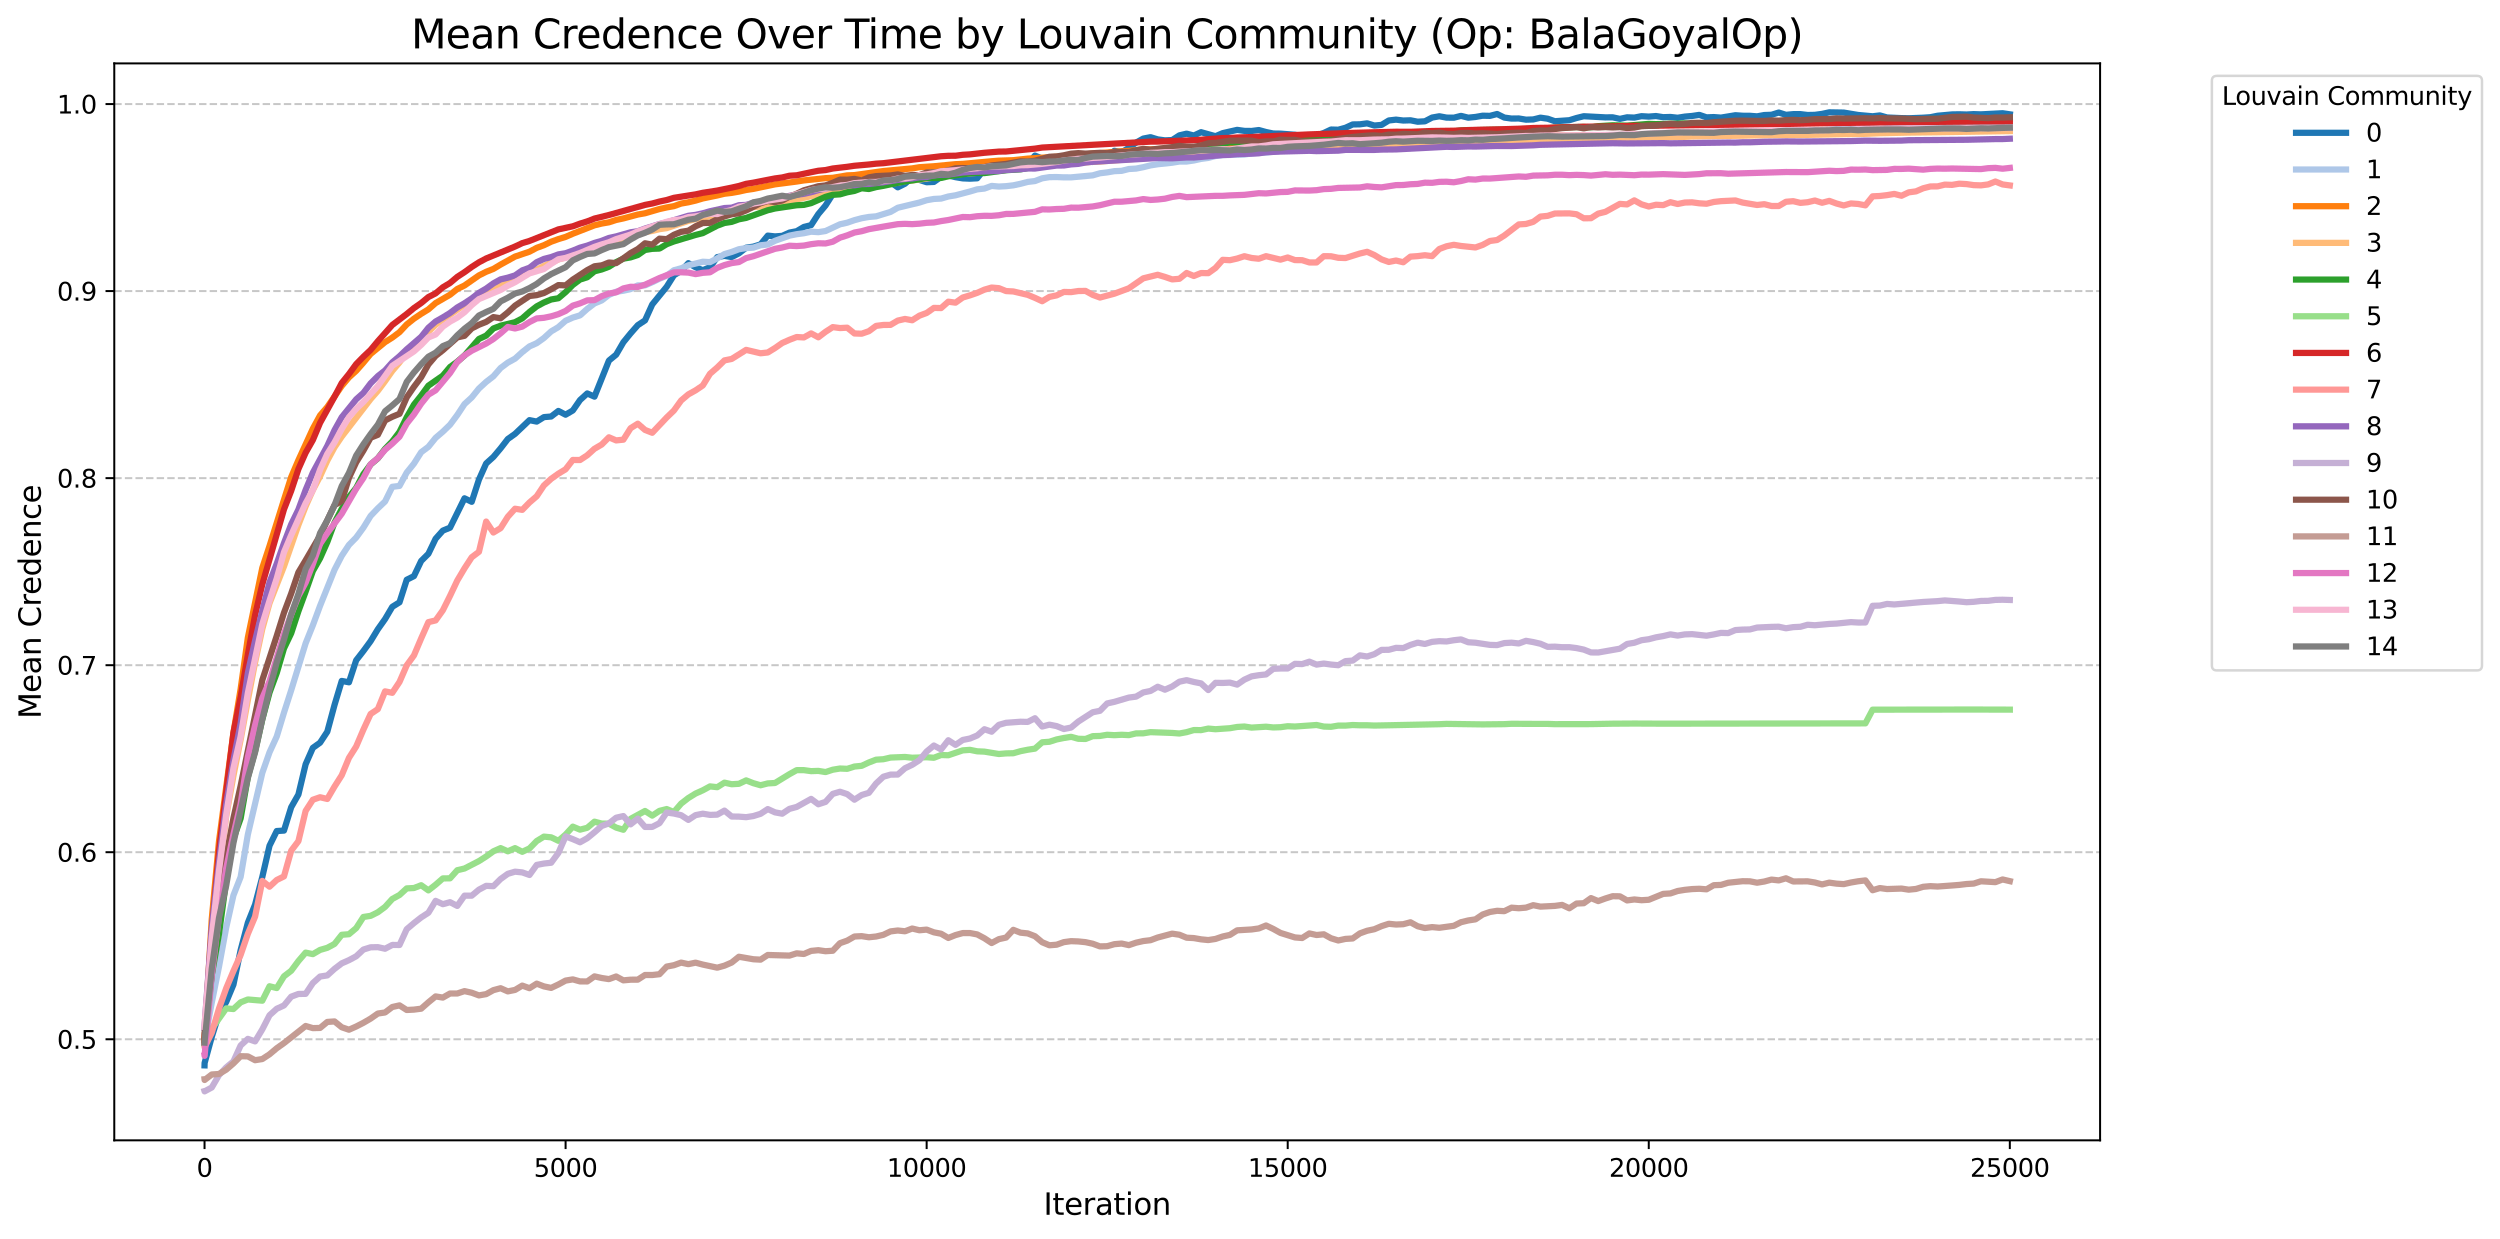 <?xml version="1.0" encoding="utf-8" standalone="no"?>
<!DOCTYPE svg PUBLIC "-//W3C//DTD SVG 1.1//EN"
  "http://www.w3.org/Graphics/SVG/1.1/DTD/svg11.dtd">
<svg xmlns:xlink="http://www.w3.org/1999/xlink" width="1000.169pt" height="495.689pt" viewBox="0 0 1000.169 495.689" xmlns="http://www.w3.org/2000/svg" version="1.1">
 <defs>
  <style type="text/css">*{stroke-linejoin: round; stroke-linecap: butt}</style>
 </defs>
 <g id="figure_1">
  <g id="patch_1">
   <path d="M 0 495.689 
L 1000.169 495.689 
L 1000.169 0 
L 0 0 
z
" style="fill: #ffffff"/>
  </g>
  <g id="axes_1">
   <g id="patch_2">
    <path d="M 45.717 456.197 
L 840.177 456.197 
L 840.177 25.358 
L 45.717 25.358 
z
" style="fill: #ffffff"/>
   </g>
   <g id="PolyCollection_1"/>
   <g id="PolyCollection_2"/>
   <g id="PolyCollection_3"/>
   <g id="PolyCollection_4"/>
   <g id="PolyCollection_5"/>
   <g id="PolyCollection_6"/>
   <g id="PolyCollection_7"/>
   <g id="PolyCollection_8"/>
   <g id="PolyCollection_9"/>
   <g id="PolyCollection_10"/>
   <g id="PolyCollection_11"/>
   <g id="PolyCollection_12"/>
   <g id="PolyCollection_13"/>
   <g id="PolyCollection_14"/>
   <g id="PolyCollection_15"/>
   <g id="matplotlib.axis_1">
    <g id="xtick_1">
     <g id="line2d_1">
      <defs>
       <path id="ma3e31c94cd" d="M 0 0 
L 0 3.5 
" style="stroke: #000000; stroke-width: 0.8"/>
      </defs>
      <g>
       <use xlink:href="#ma3e31c94cd" x="81.829" y="456.197" style="stroke: #000000; stroke-width: 0.8"/>
      </g>
     </g>
     <g id="text_1">
      <!-- 0 -->
      <g transform="translate(78.647 470.796) scale(0.1 -0.1)">
       <defs>
        <path id="DejaVuSans-30" d="M 2034 4250 
Q 1547 4250 1301 3770 
Q 1056 3291 1056 2328 
Q 1056 1369 1301 889 
Q 1547 409 2034 409 
Q 2525 409 2770 889 
Q 3016 1369 3016 2328 
Q 3016 3291 2770 3770 
Q 2525 4250 2034 4250 
z
M 2034 4750 
Q 2819 4750 3233 4129 
Q 3647 3509 3647 2328 
Q 3647 1150 3233 529 
Q 2819 -91 2034 -91 
Q 1250 -91 836 529 
Q 422 1150 422 2328 
Q 422 3509 836 4129 
Q 1250 4750 2034 4750 
z
" transform="scale(0.016)"/>
       </defs>
       <use xlink:href="#DejaVuSans-30"/>
      </g>
     </g>
    </g>
    <g id="xtick_2">
     <g id="line2d_2">
      <g>
       <use xlink:href="#ma3e31c94cd" x="226.276" y="456.197" style="stroke: #000000; stroke-width: 0.8"/>
      </g>
     </g>
     <g id="text_2">
      <!-- 5000 -->
      <g transform="translate(213.551 470.796) scale(0.1 -0.1)">
       <defs>
        <path id="DejaVuSans-35" d="M 691 4666 
L 3169 4666 
L 3169 4134 
L 1269 4134 
L 1269 2991 
Q 1406 3038 1543 3061 
Q 1681 3084 1819 3084 
Q 2600 3084 3056 2656 
Q 3513 2228 3513 1497 
Q 3513 744 3044 326 
Q 2575 -91 1722 -91 
Q 1428 -91 1123 -41 
Q 819 9 494 109 
L 494 744 
Q 775 591 1075 516 
Q 1375 441 1709 441 
Q 2250 441 2565 725 
Q 2881 1009 2881 1497 
Q 2881 1984 2565 2268 
Q 2250 2553 1709 2553 
Q 1456 2553 1204 2497 
Q 953 2441 691 2322 
L 691 4666 
z
" transform="scale(0.016)"/>
       </defs>
       <use xlink:href="#DejaVuSans-35"/>
       <use xlink:href="#DejaVuSans-30" x="63.623"/>
       <use xlink:href="#DejaVuSans-30" x="127.246"/>
       <use xlink:href="#DejaVuSans-30" x="190.869"/>
      </g>
     </g>
    </g>
    <g id="xtick_3">
     <g id="line2d_3">
      <g>
       <use xlink:href="#ma3e31c94cd" x="370.723" y="456.197" style="stroke: #000000; stroke-width: 0.8"/>
      </g>
     </g>
     <g id="text_3">
      <!-- 10000 -->
      <g transform="translate(354.817 470.796) scale(0.1 -0.1)">
       <defs>
        <path id="DejaVuSans-31" d="M 794 531 
L 1825 531 
L 1825 4091 
L 703 3866 
L 703 4441 
L 1819 4666 
L 2450 4666 
L 2450 531 
L 3481 531 
L 3481 0 
L 794 0 
L 794 531 
z
" transform="scale(0.016)"/>
       </defs>
       <use xlink:href="#DejaVuSans-31"/>
       <use xlink:href="#DejaVuSans-30" x="63.623"/>
       <use xlink:href="#DejaVuSans-30" x="127.246"/>
       <use xlink:href="#DejaVuSans-30" x="190.869"/>
       <use xlink:href="#DejaVuSans-30" x="254.492"/>
      </g>
     </g>
    </g>
    <g id="xtick_4">
     <g id="line2d_4">
      <g>
       <use xlink:href="#ma3e31c94cd" x="515.171" y="456.197" style="stroke: #000000; stroke-width: 0.8"/>
      </g>
     </g>
     <g id="text_4">
      <!-- 15000 -->
      <g transform="translate(499.264 470.796) scale(0.1 -0.1)">
       <use xlink:href="#DejaVuSans-31"/>
       <use xlink:href="#DejaVuSans-35" x="63.623"/>
       <use xlink:href="#DejaVuSans-30" x="127.246"/>
       <use xlink:href="#DejaVuSans-30" x="190.869"/>
       <use xlink:href="#DejaVuSans-30" x="254.492"/>
      </g>
     </g>
    </g>
    <g id="xtick_5">
     <g id="line2d_5">
      <g>
       <use xlink:href="#ma3e31c94cd" x="659.618" y="456.197" style="stroke: #000000; stroke-width: 0.8"/>
      </g>
     </g>
     <g id="text_5">
      <!-- 20000 -->
      <g transform="translate(643.712 470.796) scale(0.1 -0.1)">
       <defs>
        <path id="DejaVuSans-32" d="M 1228 531 
L 3431 531 
L 3431 0 
L 469 0 
L 469 531 
Q 828 903 1448 1529 
Q 2069 2156 2228 2338 
Q 2531 2678 2651 2914 
Q 2772 3150 2772 3378 
Q 2772 3750 2511 3984 
Q 2250 4219 1831 4219 
Q 1534 4219 1204 4116 
Q 875 4013 500 3803 
L 500 4441 
Q 881 4594 1212 4672 
Q 1544 4750 1819 4750 
Q 2544 4750 2975 4387 
Q 3406 4025 3406 3419 
Q 3406 3131 3298 2873 
Q 3191 2616 2906 2266 
Q 2828 2175 2409 1742 
Q 1991 1309 1228 531 
z
" transform="scale(0.016)"/>
       </defs>
       <use xlink:href="#DejaVuSans-32"/>
       <use xlink:href="#DejaVuSans-30" x="63.623"/>
       <use xlink:href="#DejaVuSans-30" x="127.246"/>
       <use xlink:href="#DejaVuSans-30" x="190.869"/>
       <use xlink:href="#DejaVuSans-30" x="254.492"/>
      </g>
     </g>
    </g>
    <g id="xtick_6">
     <g id="line2d_6">
      <g>
       <use xlink:href="#ma3e31c94cd" x="804.065" y="456.197" style="stroke: #000000; stroke-width: 0.8"/>
      </g>
     </g>
     <g id="text_6">
      <!-- 25000 -->
      <g transform="translate(788.159 470.796) scale(0.1 -0.1)">
       <use xlink:href="#DejaVuSans-32"/>
       <use xlink:href="#DejaVuSans-35" x="63.623"/>
       <use xlink:href="#DejaVuSans-30" x="127.246"/>
       <use xlink:href="#DejaVuSans-30" x="190.869"/>
       <use xlink:href="#DejaVuSans-30" x="254.492"/>
      </g>
     </g>
    </g>
    <g id="text_7">
     <!-- Iteration -->
     <g transform="translate(417.497 485.994) scale(0.12 -0.12)">
      <defs>
       <path id="DejaVuSans-49" d="M 628 4666 
L 1259 4666 
L 1259 0 
L 628 0 
L 628 4666 
z
" transform="scale(0.016)"/>
       <path id="DejaVuSans-74" d="M 1172 4494 
L 1172 3500 
L 2356 3500 
L 2356 3053 
L 1172 3053 
L 1172 1153 
Q 1172 725 1289 603 
Q 1406 481 1766 481 
L 2356 481 
L 2356 0 
L 1766 0 
Q 1100 0 847 248 
Q 594 497 594 1153 
L 594 3053 
L 172 3053 
L 172 3500 
L 594 3500 
L 594 4494 
L 1172 4494 
z
" transform="scale(0.016)"/>
       <path id="DejaVuSans-65" d="M 3597 1894 
L 3597 1613 
L 953 1613 
Q 991 1019 1311 708 
Q 1631 397 2203 397 
Q 2534 397 2845 478 
Q 3156 559 3463 722 
L 3463 178 
Q 3153 47 2828 -22 
Q 2503 -91 2169 -91 
Q 1331 -91 842 396 
Q 353 884 353 1716 
Q 353 2575 817 3079 
Q 1281 3584 2069 3584 
Q 2775 3584 3186 3129 
Q 3597 2675 3597 1894 
z
M 3022 2063 
Q 3016 2534 2758 2815 
Q 2500 3097 2075 3097 
Q 1594 3097 1305 2825 
Q 1016 2553 972 2059 
L 3022 2063 
z
" transform="scale(0.016)"/>
       <path id="DejaVuSans-72" d="M 2631 2963 
Q 2534 3019 2420 3045 
Q 2306 3072 2169 3072 
Q 1681 3072 1420 2755 
Q 1159 2438 1159 1844 
L 1159 0 
L 581 0 
L 581 3500 
L 1159 3500 
L 1159 2956 
Q 1341 3275 1631 3429 
Q 1922 3584 2338 3584 
Q 2397 3584 2469 3576 
Q 2541 3569 2628 3553 
L 2631 2963 
z
" transform="scale(0.016)"/>
       <path id="DejaVuSans-61" d="M 2194 1759 
Q 1497 1759 1228 1600 
Q 959 1441 959 1056 
Q 959 750 1161 570 
Q 1363 391 1709 391 
Q 2188 391 2477 730 
Q 2766 1069 2766 1631 
L 2766 1759 
L 2194 1759 
z
M 3341 1997 
L 3341 0 
L 2766 0 
L 2766 531 
Q 2569 213 2275 61 
Q 1981 -91 1556 -91 
Q 1019 -91 701 211 
Q 384 513 384 1019 
Q 384 1609 779 1909 
Q 1175 2209 1959 2209 
L 2766 2209 
L 2766 2266 
Q 2766 2663 2505 2880 
Q 2244 3097 1772 3097 
Q 1472 3097 1187 3025 
Q 903 2953 641 2809 
L 641 3341 
Q 956 3463 1253 3523 
Q 1550 3584 1831 3584 
Q 2591 3584 2966 3190 
Q 3341 2797 3341 1997 
z
" transform="scale(0.016)"/>
       <path id="DejaVuSans-69" d="M 603 3500 
L 1178 3500 
L 1178 0 
L 603 0 
L 603 3500 
z
M 603 4863 
L 1178 4863 
L 1178 4134 
L 603 4134 
L 603 4863 
z
" transform="scale(0.016)"/>
       <path id="DejaVuSans-6f" d="M 1959 3097 
Q 1497 3097 1228 2736 
Q 959 2375 959 1747 
Q 959 1119 1226 758 
Q 1494 397 1959 397 
Q 2419 397 2687 759 
Q 2956 1122 2956 1747 
Q 2956 2369 2687 2733 
Q 2419 3097 1959 3097 
z
M 1959 3584 
Q 2709 3584 3137 3096 
Q 3566 2609 3566 1747 
Q 3566 888 3137 398 
Q 2709 -91 1959 -91 
Q 1206 -91 779 398 
Q 353 888 353 1747 
Q 353 2609 779 3096 
Q 1206 3584 1959 3584 
z
" transform="scale(0.016)"/>
       <path id="DejaVuSans-6e" d="M 3513 2113 
L 3513 0 
L 2938 0 
L 2938 2094 
Q 2938 2591 2744 2837 
Q 2550 3084 2163 3084 
Q 1697 3084 1428 2787 
Q 1159 2491 1159 1978 
L 1159 0 
L 581 0 
L 581 3500 
L 1159 3500 
L 1159 2956 
Q 1366 3272 1645 3428 
Q 1925 3584 2291 3584 
Q 2894 3584 3203 3211 
Q 3513 2838 3513 2113 
z
" transform="scale(0.016)"/>
      </defs>
      <use xlink:href="#DejaVuSans-49"/>
      <use xlink:href="#DejaVuSans-74" x="29.492"/>
      <use xlink:href="#DejaVuSans-65" x="68.701"/>
      <use xlink:href="#DejaVuSans-72" x="130.225"/>
      <use xlink:href="#DejaVuSans-61" x="171.338"/>
      <use xlink:href="#DejaVuSans-74" x="232.617"/>
      <use xlink:href="#DejaVuSans-69" x="271.826"/>
      <use xlink:href="#DejaVuSans-6f" x="299.609"/>
      <use xlink:href="#DejaVuSans-6e" x="360.791"/>
     </g>
    </g>
   </g>
   <g id="matplotlib.axis_2">
    <g id="ytick_1">
     <g id="line2d_7">
      <path d="M 45.717 415.77 
L 840.177 415.77 
" clip-path="url(#p68939e49bf)" style="fill: none; stroke-dasharray: 2.96,1.28; stroke-dashoffset: 0; stroke: #b0b0b0; stroke-opacity: 0.7; stroke-width: 0.8"/>
     </g>
     <g id="line2d_8">
      <defs>
       <path id="mc97acca269" d="M 0 0 
L -3.5 0 
" style="stroke: #000000; stroke-width: 0.8"/>
      </defs>
      <g>
       <use xlink:href="#mc97acca269" x="45.717" y="415.77" style="stroke: #000000; stroke-width: 0.8"/>
      </g>
     </g>
     <g id="text_8">
      <!-- 0.5 -->
      <g transform="translate(22.814 419.57) scale(0.1 -0.1)">
       <defs>
        <path id="DejaVuSans-2e" d="M 684 794 
L 1344 794 
L 1344 0 
L 684 0 
L 684 794 
z
" transform="scale(0.016)"/>
       </defs>
       <use xlink:href="#DejaVuSans-30"/>
       <use xlink:href="#DejaVuSans-2e" x="63.623"/>
       <use xlink:href="#DejaVuSans-35" x="95.41"/>
      </g>
     </g>
    </g>
    <g id="ytick_2">
     <g id="line2d_9">
      <path d="M 45.717 340.941 
L 840.177 340.941 
" clip-path="url(#p68939e49bf)" style="fill: none; stroke-dasharray: 2.96,1.28; stroke-dashoffset: 0; stroke: #b0b0b0; stroke-opacity: 0.7; stroke-width: 0.8"/>
     </g>
     <g id="line2d_10">
      <g>
       <use xlink:href="#mc97acca269" x="45.717" y="340.941" style="stroke: #000000; stroke-width: 0.8"/>
      </g>
     </g>
     <g id="text_9">
      <!-- 0.6 -->
      <g transform="translate(22.814 344.741) scale(0.1 -0.1)">
       <defs>
        <path id="DejaVuSans-36" d="M 2113 2584 
Q 1688 2584 1439 2293 
Q 1191 2003 1191 1497 
Q 1191 994 1439 701 
Q 1688 409 2113 409 
Q 2538 409 2786 701 
Q 3034 994 3034 1497 
Q 3034 2003 2786 2293 
Q 2538 2584 2113 2584 
z
M 3366 4563 
L 3366 3988 
Q 3128 4100 2886 4159 
Q 2644 4219 2406 4219 
Q 1781 4219 1451 3797 
Q 1122 3375 1075 2522 
Q 1259 2794 1537 2939 
Q 1816 3084 2150 3084 
Q 2853 3084 3261 2657 
Q 3669 2231 3669 1497 
Q 3669 778 3244 343 
Q 2819 -91 2113 -91 
Q 1303 -91 875 529 
Q 447 1150 447 2328 
Q 447 3434 972 4092 
Q 1497 4750 2381 4750 
Q 2619 4750 2861 4703 
Q 3103 4656 3366 4563 
z
" transform="scale(0.016)"/>
       </defs>
       <use xlink:href="#DejaVuSans-30"/>
       <use xlink:href="#DejaVuSans-2e" x="63.623"/>
       <use xlink:href="#DejaVuSans-36" x="95.41"/>
      </g>
     </g>
    </g>
    <g id="ytick_3">
     <g id="line2d_11">
      <path d="M 45.717 266.112 
L 840.177 266.112 
" clip-path="url(#p68939e49bf)" style="fill: none; stroke-dasharray: 2.96,1.28; stroke-dashoffset: 0; stroke: #b0b0b0; stroke-opacity: 0.7; stroke-width: 0.8"/>
     </g>
     <g id="line2d_12">
      <g>
       <use xlink:href="#mc97acca269" x="45.717" y="266.112" style="stroke: #000000; stroke-width: 0.8"/>
      </g>
     </g>
     <g id="text_10">
      <!-- 0.7 -->
      <g transform="translate(22.814 269.911) scale(0.1 -0.1)">
       <defs>
        <path id="DejaVuSans-37" d="M 525 4666 
L 3525 4666 
L 3525 4397 
L 1831 0 
L 1172 0 
L 2766 4134 
L 525 4134 
L 525 4666 
z
" transform="scale(0.016)"/>
       </defs>
       <use xlink:href="#DejaVuSans-30"/>
       <use xlink:href="#DejaVuSans-2e" x="63.623"/>
       <use xlink:href="#DejaVuSans-37" x="95.41"/>
      </g>
     </g>
    </g>
    <g id="ytick_4">
     <g id="line2d_13">
      <path d="M 45.717 191.283 
L 840.177 191.283 
" clip-path="url(#p68939e49bf)" style="fill: none; stroke-dasharray: 2.96,1.28; stroke-dashoffset: 0; stroke: #b0b0b0; stroke-opacity: 0.7; stroke-width: 0.8"/>
     </g>
     <g id="line2d_14">
      <g>
       <use xlink:href="#mc97acca269" x="45.717" y="191.283" style="stroke: #000000; stroke-width: 0.8"/>
      </g>
     </g>
     <g id="text_11">
      <!-- 0.8 -->
      <g transform="translate(22.814 195.082) scale(0.1 -0.1)">
       <defs>
        <path id="DejaVuSans-38" d="M 2034 2216 
Q 1584 2216 1326 1975 
Q 1069 1734 1069 1313 
Q 1069 891 1326 650 
Q 1584 409 2034 409 
Q 2484 409 2743 651 
Q 3003 894 3003 1313 
Q 3003 1734 2745 1975 
Q 2488 2216 2034 2216 
z
M 1403 2484 
Q 997 2584 770 2862 
Q 544 3141 544 3541 
Q 544 4100 942 4425 
Q 1341 4750 2034 4750 
Q 2731 4750 3128 4425 
Q 3525 4100 3525 3541 
Q 3525 3141 3298 2862 
Q 3072 2584 2669 2484 
Q 3125 2378 3379 2068 
Q 3634 1759 3634 1313 
Q 3634 634 3220 271 
Q 2806 -91 2034 -91 
Q 1263 -91 848 271 
Q 434 634 434 1313 
Q 434 1759 690 2068 
Q 947 2378 1403 2484 
z
M 1172 3481 
Q 1172 3119 1398 2916 
Q 1625 2713 2034 2713 
Q 2441 2713 2670 2916 
Q 2900 3119 2900 3481 
Q 2900 3844 2670 4047 
Q 2441 4250 2034 4250 
Q 1625 4250 1398 4047 
Q 1172 3844 1172 3481 
z
" transform="scale(0.016)"/>
       </defs>
       <use xlink:href="#DejaVuSans-30"/>
       <use xlink:href="#DejaVuSans-2e" x="63.623"/>
       <use xlink:href="#DejaVuSans-38" x="95.41"/>
      </g>
     </g>
    </g>
    <g id="ytick_5">
     <g id="line2d_15">
      <path d="M 45.717 116.454 
L 840.177 116.454 
" clip-path="url(#p68939e49bf)" style="fill: none; stroke-dasharray: 2.96,1.28; stroke-dashoffset: 0; stroke: #b0b0b0; stroke-opacity: 0.7; stroke-width: 0.8"/>
     </g>
     <g id="line2d_16">
      <g>
       <use xlink:href="#mc97acca269" x="45.717" y="116.454" style="stroke: #000000; stroke-width: 0.8"/>
      </g>
     </g>
     <g id="text_12">
      <!-- 0.9 -->
      <g transform="translate(22.814 120.253) scale(0.1 -0.1)">
       <defs>
        <path id="DejaVuSans-39" d="M 703 97 
L 703 672 
Q 941 559 1184 500 
Q 1428 441 1663 441 
Q 2288 441 2617 861 
Q 2947 1281 2994 2138 
Q 2813 1869 2534 1725 
Q 2256 1581 1919 1581 
Q 1219 1581 811 2004 
Q 403 2428 403 3163 
Q 403 3881 828 4315 
Q 1253 4750 1959 4750 
Q 2769 4750 3195 4129 
Q 3622 3509 3622 2328 
Q 3622 1225 3098 567 
Q 2575 -91 1691 -91 
Q 1453 -91 1209 -44 
Q 966 3 703 97 
z
M 1959 2075 
Q 2384 2075 2632 2365 
Q 2881 2656 2881 3163 
Q 2881 3666 2632 3958 
Q 2384 4250 1959 4250 
Q 1534 4250 1286 3958 
Q 1038 3666 1038 3163 
Q 1038 2656 1286 2365 
Q 1534 2075 1959 2075 
z
" transform="scale(0.016)"/>
       </defs>
       <use xlink:href="#DejaVuSans-30"/>
       <use xlink:href="#DejaVuSans-2e" x="63.623"/>
       <use xlink:href="#DejaVuSans-39" x="95.41"/>
      </g>
     </g>
    </g>
    <g id="ytick_6">
     <g id="line2d_17">
      <path d="M 45.717 41.625 
L 840.177 41.625 
" clip-path="url(#p68939e49bf)" style="fill: none; stroke-dasharray: 2.96,1.28; stroke-dashoffset: 0; stroke: #b0b0b0; stroke-opacity: 0.7; stroke-width: 0.8"/>
     </g>
     <g id="line2d_18">
      <g>
       <use xlink:href="#mc97acca269" x="45.717" y="41.625" style="stroke: #000000; stroke-width: 0.8"/>
      </g>
     </g>
     <g id="text_13">
      <!-- 1.0 -->
      <g transform="translate(22.814 45.424) scale(0.1 -0.1)">
       <use xlink:href="#DejaVuSans-31"/>
       <use xlink:href="#DejaVuSans-2e" x="63.623"/>
       <use xlink:href="#DejaVuSans-30" x="95.41"/>
      </g>
     </g>
    </g>
    <g id="text_14">
     <!-- Mean Credence -->
     <g transform="translate(16.318 287.54) rotate(-90) scale(0.12 -0.12)">
      <defs>
       <path id="DejaVuSans-4d" d="M 628 4666 
L 1569 4666 
L 2759 1491 
L 3956 4666 
L 4897 4666 
L 4897 0 
L 4281 0 
L 4281 4097 
L 3078 897 
L 2444 897 
L 1241 4097 
L 1241 0 
L 628 0 
L 628 4666 
z
" transform="scale(0.016)"/>
       <path id="DejaVuSans-20" transform="scale(0.016)"/>
       <path id="DejaVuSans-43" d="M 4122 4306 
L 4122 3641 
Q 3803 3938 3442 4084 
Q 3081 4231 2675 4231 
Q 1875 4231 1450 3742 
Q 1025 3253 1025 2328 
Q 1025 1406 1450 917 
Q 1875 428 2675 428 
Q 3081 428 3442 575 
Q 3803 722 4122 1019 
L 4122 359 
Q 3791 134 3420 21 
Q 3050 -91 2638 -91 
Q 1578 -91 968 557 
Q 359 1206 359 2328 
Q 359 3453 968 4101 
Q 1578 4750 2638 4750 
Q 3056 4750 3426 4639 
Q 3797 4528 4122 4306 
z
" transform="scale(0.016)"/>
       <path id="DejaVuSans-64" d="M 2906 2969 
L 2906 4863 
L 3481 4863 
L 3481 0 
L 2906 0 
L 2906 525 
Q 2725 213 2448 61 
Q 2172 -91 1784 -91 
Q 1150 -91 751 415 
Q 353 922 353 1747 
Q 353 2572 751 3078 
Q 1150 3584 1784 3584 
Q 2172 3584 2448 3432 
Q 2725 3281 2906 2969 
z
M 947 1747 
Q 947 1113 1208 752 
Q 1469 391 1925 391 
Q 2381 391 2643 752 
Q 2906 1113 2906 1747 
Q 2906 2381 2643 2742 
Q 2381 3103 1925 3103 
Q 1469 3103 1208 2742 
Q 947 2381 947 1747 
z
" transform="scale(0.016)"/>
       <path id="DejaVuSans-63" d="M 3122 3366 
L 3122 2828 
Q 2878 2963 2633 3030 
Q 2388 3097 2138 3097 
Q 1578 3097 1268 2742 
Q 959 2388 959 1747 
Q 959 1106 1268 751 
Q 1578 397 2138 397 
Q 2388 397 2633 464 
Q 2878 531 3122 666 
L 3122 134 
Q 2881 22 2623 -34 
Q 2366 -91 2075 -91 
Q 1284 -91 818 406 
Q 353 903 353 1747 
Q 353 2603 823 3093 
Q 1294 3584 2113 3584 
Q 2378 3584 2631 3529 
Q 2884 3475 3122 3366 
z
" transform="scale(0.016)"/>
      </defs>
      <use xlink:href="#DejaVuSans-4d"/>
      <use xlink:href="#DejaVuSans-65" x="86.279"/>
      <use xlink:href="#DejaVuSans-61" x="147.803"/>
      <use xlink:href="#DejaVuSans-6e" x="209.082"/>
      <use xlink:href="#DejaVuSans-20" x="272.461"/>
      <use xlink:href="#DejaVuSans-43" x="304.248"/>
      <use xlink:href="#DejaVuSans-72" x="374.072"/>
      <use xlink:href="#DejaVuSans-65" x="412.936"/>
      <use xlink:href="#DejaVuSans-64" x="474.459"/>
      <use xlink:href="#DejaVuSans-65" x="537.936"/>
      <use xlink:href="#DejaVuSans-6e" x="599.459"/>
      <use xlink:href="#DejaVuSans-63" x="662.838"/>
      <use xlink:href="#DejaVuSans-65" x="717.818"/>
     </g>
    </g>
   </g>
   <g id="line2d_19">
    <path d="M 81.829 426.22 
L 81.858 425.262 
L 84.718 414.81 
L 87.607 405.676 
L 90.496 400.844 
L 93.384 393.931 
L 96.273 380.121 
L 99.162 369.14 
L 102.051 361.891 
L 104.94 350.836 
L 107.829 338.327 
L 110.718 332.468 
L 113.607 332.29 
L 116.496 322.946 
L 119.385 317.863 
L 122.274 305.745 
L 125.163 299.192 
L 128.052 297.121 
L 130.941 292.73 
L 133.83 282.021 
L 136.719 272.422 
L 139.608 272.961 
L 142.497 264.157 
L 145.385 260.448 
L 148.274 256.501 
L 151.163 251.746 
L 154.052 247.662 
L 156.941 242.77 
L 159.83 240.966 
L 162.719 231.942 
L 165.608 230.489 
L 168.497 224.418 
L 171.386 221.552 
L 174.275 215.528 
L 177.164 212.283 
L 180.053 211.099 
L 185.831 199.363 
L 188.72 200.751 
L 191.609 191.86 
L 194.498 185.412 
L 197.387 182.808 
L 200.275 179.368 
L 203.164 175.633 
L 206.053 173.583 
L 211.831 168.084 
L 214.72 168.665 
L 217.609 166.875 
L 220.498 166.634 
L 223.387 164.404 
L 226.276 165.904 
L 229.165 164.216 
L 232.054 160.038 
L 234.943 157.41 
L 237.832 158.683 
L 243.61 144.256 
L 246.499 141.891 
L 249.388 136.924 
L 252.276 133.375 
L 255.165 130.087 
L 258.054 128.178 
L 260.943 121.798 
L 266.721 114.717 
L 269.61 110.128 
L 272.499 108.375 
L 275.388 105.286 
L 278.277 106.916 
L 281.166 108.103 
L 284.055 106.888 
L 286.944 102.871 
L 289.833 102.36 
L 292.722 102.848 
L 295.611 101.362 
L 298.5 99.096 
L 301.389 98.671 
L 304.277 97.773 
L 307.166 94.261 
L 310.055 94.58 
L 312.944 94.36 
L 315.833 93.055 
L 318.722 92.497 
L 321.611 90.797 
L 324.5 90.075 
L 327.389 85.632 
L 330.278 82.199 
L 333.167 77.672 
L 336.056 77.498 
L 338.945 76.57 
L 341.834 75.487 
L 344.723 72.864 
L 347.612 73.779 
L 350.501 71.112 
L 353.39 71.643 
L 356.279 72.868 
L 359.167 74.939 
L 362.056 73.505 
L 364.945 70.939 
L 367.834 71.986 
L 370.723 72.902 
L 373.612 72.785 
L 376.501 70.762 
L 379.39 70.185 
L 382.279 70.879 
L 385.168 71.359 
L 388.057 71.476 
L 390.946 71.328 
L 393.835 67.708 
L 396.724 66.278 
L 399.613 65.629 
L 402.502 65.354 
L 405.391 64.882 
L 408.28 66.869 
L 411.168 65.643 
L 414.057 62.241 
L 416.946 63.452 
L 419.835 63.269 
L 422.724 63.366 
L 425.613 63.814 
L 428.502 64.421 
L 431.391 64.224 
L 434.28 64.653 
L 437.169 64.786 
L 440.058 64.258 
L 442.947 63.482 
L 445.836 60.324 
L 448.725 60.939 
L 451.614 59.13 
L 454.503 57.056 
L 457.392 55.442 
L 460.281 54.885 
L 463.169 55.773 
L 466.058 56.152 
L 468.947 56.033 
L 471.836 54.154 
L 474.725 53.477 
L 477.614 54.224 
L 480.503 52.886 
L 486.281 54.496 
L 489.17 53.267 
L 494.948 51.958 
L 497.837 52.364 
L 500.726 52.398 
L 503.615 52.028 
L 506.504 52.82 
L 509.393 53.421 
L 512.282 53.465 
L 518.059 53.908 
L 520.948 54.416 
L 523.837 54.226 
L 526.726 54.218 
L 529.615 53.195 
L 532.504 51.823 
L 535.393 51.903 
L 538.282 51.117 
L 541.171 49.785 
L 544.06 49.737 
L 546.949 49.348 
L 549.838 50.222 
L 552.727 49.966 
L 555.616 48.197 
L 558.505 47.867 
L 561.394 48.218 
L 564.283 48.128 
L 567.172 48.695 
L 570.06 48.53 
L 572.949 47.03 
L 575.838 46.519 
L 578.727 47.053 
L 581.616 47.087 
L 584.505 46.36 
L 587.394 47.081 
L 590.283 46.794 
L 593.172 46.287 
L 596.061 46.354 
L 598.95 45.611 
L 601.839 47.04 
L 604.728 47.436 
L 607.617 47.398 
L 610.506 47.879 
L 613.395 47.788 
L 616.284 47.078 
L 619.173 47.494 
L 622.061 48.501 
L 627.839 48.098 
L 630.728 47.209 
L 633.617 46.499 
L 642.284 46.96 
L 645.173 46.939 
L 648.062 47.558 
L 650.951 46.936 
L 653.84 47.048 
L 656.729 46.481 
L 659.618 46.649 
L 662.507 46.428 
L 665.396 46.885 
L 668.285 46.795 
L 671.174 47.111 
L 674.063 46.648 
L 676.951 46.394 
L 679.84 45.962 
L 682.729 46.951 
L 685.618 46.841 
L 688.507 47.052 
L 694.285 46.101 
L 697.174 46.31 
L 700.063 46.329 
L 702.952 46.552 
L 705.841 46.023 
L 708.73 45.919 
L 711.619 45.027 
L 714.508 45.943 
L 717.397 45.669 
L 720.286 45.665 
L 723.175 46.007 
L 726.064 45.952 
L 728.952 45.563 
L 731.841 44.941 
L 737.619 45.044 
L 743.397 46.001 
L 749.175 46.524 
L 752.064 46.177 
L 754.953 47.004 
L 760.731 47.258 
L 763.62 47.322 
L 769.398 47.09 
L 772.287 46.893 
L 775.176 46.305 
L 780.953 45.779 
L 783.842 45.73 
L 786.731 45.816 
L 789.62 45.661 
L 792.509 45.755 
L 801.176 45.304 
L 804.065 45.732 
L 804.065 45.732 
" clip-path="url(#p68939e49bf)" style="fill: none; stroke: #1f77b4; stroke-width: 2.5; stroke-linecap: square"/>
   </g>
   <g id="line2d_20">
    <path d="M 81.829 416.928 
L 81.858 416.575 
L 84.718 401.137 
L 87.607 386.768 
L 90.496 371.102 
L 93.384 358.201 
L 96.273 350.829 
L 99.162 333.825 
L 104.94 309.206 
L 107.829 300.96 
L 110.718 294.647 
L 113.607 285.122 
L 116.496 276.137 
L 122.274 257.36 
L 125.163 250.153 
L 128.052 242.354 
L 133.83 227.962 
L 136.719 222.363 
L 139.608 218.005 
L 142.497 215.045 
L 145.385 211.095 
L 148.274 206.402 
L 151.163 203.366 
L 154.052 200.624 
L 156.941 194.756 
L 159.83 194.398 
L 162.719 189.053 
L 165.608 185.475 
L 168.497 180.92 
L 171.386 178.751 
L 174.275 175.173 
L 177.164 172.706 
L 180.053 169.911 
L 182.942 166.032 
L 185.831 161.657 
L 188.72 159.008 
L 191.609 155.441 
L 194.498 152.782 
L 197.387 150.545 
L 200.275 147.229 
L 203.164 145.069 
L 206.053 143.488 
L 208.942 140.872 
L 211.831 138.58 
L 214.72 137.294 
L 217.609 135.226 
L 220.498 132.585 
L 223.387 130.864 
L 226.276 128.326 
L 229.165 127.053 
L 232.054 126.168 
L 234.943 123.578 
L 237.832 121.391 
L 240.721 120.197 
L 243.61 117.971 
L 246.499 116.718 
L 249.388 116.311 
L 252.276 115.658 
L 255.165 114.167 
L 258.054 114.162 
L 260.943 112.901 
L 263.832 111.493 
L 266.721 110.308 
L 269.61 108.109 
L 272.499 107.327 
L 275.388 106.146 
L 281.166 104.711 
L 284.055 104.866 
L 286.944 103.384 
L 289.833 101.653 
L 292.722 100.794 
L 295.611 99.709 
L 298.5 99.255 
L 301.389 99.074 
L 304.277 98.131 
L 307.166 97.817 
L 310.055 96.335 
L 315.833 94.281 
L 318.722 93.697 
L 321.611 93.31 
L 324.5 92.69 
L 327.389 92.881 
L 330.278 92.423 
L 336.056 89.735 
L 338.945 89.085 
L 341.834 88.085 
L 344.723 87.308 
L 347.612 86.794 
L 350.501 86.549 
L 356.279 84.78 
L 359.167 83.117 
L 364.945 81.722 
L 367.834 81.031 
L 370.723 80.101 
L 373.612 79.591 
L 376.501 79.444 
L 379.39 78.613 
L 382.279 78.137 
L 388.057 76.61 
L 390.946 75.75 
L 393.835 75.437 
L 396.724 74.376 
L 399.613 74.638 
L 402.502 74.482 
L 405.391 74.147 
L 408.28 73.528 
L 411.168 72.777 
L 414.057 72.433 
L 416.946 71.335 
L 419.835 70.87 
L 422.724 70.833 
L 425.613 70.953 
L 428.502 70.957 
L 437.169 70.154 
L 440.058 69.318 
L 442.947 68.968 
L 445.836 68.474 
L 448.725 68.349 
L 451.614 67.614 
L 454.503 67.447 
L 457.392 66.884 
L 460.281 66.169 
L 463.169 65.71 
L 468.947 65.097 
L 471.836 64.626 
L 474.725 64.621 
L 477.614 64.2 
L 480.503 63.566 
L 483.392 63.177 
L 486.281 62.425 
L 489.17 62.06 
L 497.837 61.841 
L 500.726 61.372 
L 503.615 61.129 
L 506.504 61.056 
L 512.282 60.365 
L 515.171 60.194 
L 518.059 59.882 
L 523.837 59.813 
L 526.726 59.442 
L 529.615 59.587 
L 535.393 59.427 
L 538.282 59.073 
L 544.06 59.022 
L 546.949 59.091 
L 549.838 58.741 
L 552.727 58.815 
L 558.505 58.151 
L 564.283 58.021 
L 567.172 58.071 
L 570.06 57.909 
L 572.949 57.432 
L 578.727 57.264 
L 581.616 57.41 
L 584.505 57.056 
L 587.394 57.226 
L 593.172 56.827 
L 601.839 56.118 
L 607.617 55.959 
L 610.506 56.07 
L 613.395 55.596 
L 619.173 55.544 
L 622.061 55.327 
L 624.95 54.924 
L 627.839 55.033 
L 633.617 54.679 
L 636.506 54.814 
L 639.395 54.753 
L 642.284 54.848 
L 645.173 54.665 
L 648.062 54.297 
L 650.951 54.446 
L 653.84 54.154 
L 659.618 53.958 
L 662.507 53.381 
L 668.285 53.718 
L 671.174 53.415 
L 674.063 53.496 
L 679.84 53.47 
L 682.729 53.601 
L 685.618 53.364 
L 688.507 53.753 
L 691.396 53.558 
L 697.174 53.492 
L 702.952 53.19 
L 705.841 52.763 
L 708.73 52.555 
L 714.508 52.514 
L 720.286 52.237 
L 728.952 52.039 
L 740.508 51.252 
L 743.397 51.403 
L 746.286 51.275 
L 752.064 51.485 
L 754.953 51.261 
L 763.62 51.224 
L 766.509 51.101 
L 769.398 50.808 
L 775.176 50.683 
L 778.065 50.478 
L 783.842 50.232 
L 786.731 50.489 
L 789.62 50.151 
L 792.509 50.288 
L 804.065 49.952 
L 804.065 49.952 
" clip-path="url(#p68939e49bf)" style="fill: none; stroke: #aec7e8; stroke-width: 2.5; stroke-linecap: square"/>
   </g>
   <g id="line2d_21">
    <path d="M 81.829 416.834 
L 81.858 415.363 
L 84.718 367.661 
L 87.607 336.623 
L 93.384 293.232 
L 96.273 275.617 
L 99.162 255.06 
L 104.94 227.187 
L 107.829 218.423 
L 113.607 199.95 
L 116.496 190.848 
L 119.385 184.088 
L 125.163 171.484 
L 128.052 166.187 
L 130.941 162.831 
L 136.719 154.404 
L 139.608 150.976 
L 142.497 148.362 
L 145.385 145.079 
L 148.274 141.607 
L 154.052 136.868 
L 156.941 135.061 
L 159.83 132.887 
L 162.719 129.79 
L 165.608 127.489 
L 168.497 125.545 
L 171.386 123.772 
L 174.275 121.248 
L 180.053 117.911 
L 182.942 115.615 
L 185.831 114.216 
L 191.609 110.186 
L 194.498 108.732 
L 197.387 107.583 
L 200.275 105.853 
L 206.053 102.651 
L 211.831 100.693 
L 214.72 99.149 
L 217.609 98.102 
L 220.498 96.706 
L 223.387 95.658 
L 226.276 94.776 
L 229.165 93.511 
L 237.832 90.147 
L 240.721 89.442 
L 243.61 88.939 
L 246.499 88.001 
L 249.388 87.383 
L 255.165 85.834 
L 258.054 85.319 
L 263.832 83.634 
L 266.721 82.989 
L 269.61 82.474 
L 272.499 81.441 
L 275.388 80.93 
L 278.277 80.256 
L 281.166 79.391 
L 286.944 78.198 
L 289.833 77.506 
L 292.722 77.169 
L 295.611 76.653 
L 298.5 76.004 
L 301.389 75.573 
L 310.055 73.754 
L 318.722 72.63 
L 321.611 72.178 
L 330.278 71.274 
L 333.167 71.136 
L 338.945 70.164 
L 341.834 70.051 
L 353.39 68.429 
L 364.945 67.365 
L 367.834 66.895 
L 373.612 66.513 
L 382.279 65.678 
L 385.168 65.567 
L 396.724 64.507 
L 399.613 64.275 
L 405.391 64.086 
L 411.168 63.459 
L 425.613 62.525 
L 428.502 62.19 
L 445.836 60.779 
L 448.725 60.509 
L 451.614 60.356 
L 457.392 59.825 
L 460.281 59.78 
L 468.947 59.318 
L 483.392 58.986 
L 489.17 58.545 
L 494.948 58.289 
L 500.726 58.298 
L 515.171 57.347 
L 518.059 57.271 
L 520.948 57.046 
L 558.505 56.065 
L 564.283 56.017 
L 575.838 55.388 
L 581.616 55.067 
L 587.394 54.917 
L 601.839 54.697 
L 607.617 54.544 
L 613.395 54.342 
L 619.173 54.341 
L 624.95 54.253 
L 627.839 54.333 
L 630.728 54.231 
L 645.173 54.213 
L 656.729 54.014 
L 662.507 53.804 
L 691.396 53.184 
L 700.063 53.04 
L 711.619 52.742 
L 717.397 52.688 
L 726.064 52.568 
L 749.175 52.027 
L 754.953 51.971 
L 792.509 51.762 
L 801.176 51.613 
L 804.065 51.635 
L 804.065 51.635 
" clip-path="url(#p68939e49bf)" style="fill: none; stroke: #ff7f0e; stroke-width: 2.5; stroke-linecap: square"/>
   </g>
   <g id="line2d_22">
    <path d="M 81.829 416.847 
L 81.858 415.693 
L 84.718 376.751 
L 87.607 350.913 
L 90.496 326.611 
L 93.384 310.401 
L 96.273 295.929 
L 99.162 280.103 
L 102.051 265.045 
L 104.94 251.624 
L 107.829 241.303 
L 113.607 226.607 
L 119.385 210.002 
L 122.274 202.587 
L 125.163 196.063 
L 128.052 190.56 
L 130.941 184.287 
L 133.83 178.947 
L 136.719 174.664 
L 148.274 159.66 
L 151.163 156.363 
L 154.052 152.493 
L 156.941 148.384 
L 159.83 144.99 
L 162.719 141.001 
L 165.608 138.097 
L 168.497 135.639 
L 174.275 129.923 
L 182.942 123.924 
L 185.831 121.876 
L 191.609 117.62 
L 197.387 115.022 
L 208.942 110.383 
L 211.831 108.751 
L 214.72 107.872 
L 217.609 106.372 
L 223.387 103.797 
L 229.165 102.101 
L 232.054 100.802 
L 240.721 97.438 
L 243.61 96.65 
L 246.499 96.077 
L 249.388 95.351 
L 252.276 94.318 
L 255.165 93.786 
L 258.054 92.866 
L 260.943 92.387 
L 263.832 91.686 
L 266.721 91.269 
L 275.388 88.38 
L 278.277 87.678 
L 281.166 87.134 
L 286.944 85.795 
L 292.722 84.566 
L 295.611 83.805 
L 298.5 83.224 
L 301.389 82.818 
L 304.277 82.617 
L 307.166 81.851 
L 310.055 81.429 
L 312.944 80.709 
L 315.833 80.422 
L 324.5 78.477 
L 327.389 78.001 
L 330.278 77.237 
L 333.167 76.898 
L 336.056 76.151 
L 344.723 74.962 
L 347.612 74.418 
L 359.167 73.125 
L 362.056 72.443 
L 364.945 72.215 
L 376.501 70.64 
L 379.39 70.405 
L 382.279 69.879 
L 385.168 69.554 
L 393.835 68.937 
L 396.724 68.424 
L 402.502 68.001 
L 411.168 67.07 
L 414.057 66.798 
L 416.946 66.278 
L 425.613 65.608 
L 428.502 65.464 
L 437.169 64.723 
L 440.058 64.648 
L 445.836 64.168 
L 468.947 62.466 
L 474.725 62.025 
L 477.614 62.054 
L 486.281 61.365 
L 492.059 61.246 
L 497.837 60.875 
L 509.393 59.997 
L 512.282 59.989 
L 515.171 59.824 
L 518.059 59.836 
L 520.948 59.478 
L 529.615 58.94 
L 535.393 58.654 
L 544.06 58.148 
L 549.838 58.1 
L 555.616 57.836 
L 596.061 56.899 
L 601.839 56.647 
L 622.061 55.982 
L 627.839 55.682 
L 639.395 55.381 
L 645.173 55.257 
L 674.063 54.75 
L 676.951 54.598 
L 697.174 54.28 
L 702.952 54.153 
L 720.286 54.01 
L 740.508 53.615 
L 746.286 53.542 
L 752.064 53.302 
L 763.62 53.049 
L 775.176 52.904 
L 804.065 52.447 
L 804.065 52.447 
" clip-path="url(#p68939e49bf)" style="fill: none; stroke: #ffbb78; stroke-width: 2.5; stroke-linecap: square"/>
   </g>
   <g id="line2d_23">
    <path d="M 81.829 417.345 
L 81.858 416.805 
L 84.718 390.033 
L 87.607 373.666 
L 90.496 352.256 
L 93.384 335.535 
L 96.273 327.428 
L 99.162 310.794 
L 102.051 300.458 
L 104.94 287.8 
L 107.829 277.056 
L 110.718 269.237 
L 113.607 259.409 
L 116.496 253.356 
L 119.385 244.534 
L 122.274 236.675 
L 125.163 228.455 
L 128.052 223.365 
L 130.941 216.861 
L 133.83 209.085 
L 136.719 203.589 
L 139.608 198.819 
L 142.497 195.196 
L 145.385 189.693 
L 148.274 185.804 
L 151.163 183.353 
L 154.052 179.573 
L 156.941 176.596 
L 159.83 172.792 
L 162.719 166.933 
L 165.608 161.876 
L 168.497 158.251 
L 171.386 154.289 
L 177.164 150.266 
L 180.053 146.817 
L 182.942 144.7 
L 185.831 142.23 
L 191.609 135.606 
L 194.498 134.27 
L 197.387 131.414 
L 200.275 130.298 
L 206.053 128.9 
L 208.942 127.37 
L 211.831 124.814 
L 214.72 122.567 
L 217.609 121.021 
L 220.498 119.816 
L 223.387 119.313 
L 226.276 116.87 
L 229.165 113.993 
L 232.054 111.834 
L 234.943 110.924 
L 237.832 108.534 
L 240.721 107.801 
L 243.61 106.721 
L 246.499 104.874 
L 249.388 103.477 
L 252.276 102.975 
L 255.165 102.024 
L 258.054 100.005 
L 260.943 99.546 
L 263.832 99.439 
L 266.721 97.698 
L 269.61 96.594 
L 278.277 93.991 
L 281.166 93.265 
L 286.944 90.272 
L 289.833 89.207 
L 292.722 88.762 
L 295.611 87.734 
L 298.5 87.179 
L 307.166 84.108 
L 310.055 83.409 
L 318.722 82.113 
L 321.611 81.96 
L 324.5 81.271 
L 330.278 78.741 
L 333.167 77.928 
L 336.056 77.749 
L 338.945 76.927 
L 341.834 76.382 
L 344.723 75.314 
L 347.612 75.615 
L 350.501 74.856 
L 353.39 74.35 
L 359.167 73.149 
L 362.056 72.601 
L 367.834 71.734 
L 370.723 71.175 
L 376.501 71.188 
L 379.39 70.521 
L 385.168 69.746 
L 388.057 69.342 
L 390.946 69.17 
L 393.835 69.246 
L 402.502 68.101 
L 408.28 67.74 
L 411.168 67.215 
L 416.946 65.838 
L 419.835 65.609 
L 422.724 65.209 
L 425.613 65.152 
L 428.502 64.877 
L 431.391 64.35 
L 434.28 63.98 
L 437.169 63.452 
L 442.947 62.775 
L 445.836 62.363 
L 448.725 62.261 
L 460.281 60.62 
L 466.058 60.108 
L 468.947 60.167 
L 477.614 58.941 
L 480.503 58.772 
L 483.392 57.893 
L 486.281 57.795 
L 489.17 57.511 
L 492.059 56.94 
L 494.948 57.033 
L 500.726 56.368 
L 506.504 56.425 
L 512.282 55.788 
L 518.059 55.545 
L 520.948 55.706 
L 529.615 55.273 
L 532.504 55.366 
L 535.393 55.109 
L 538.282 54.713 
L 544.06 54.538 
L 546.949 54.259 
L 549.838 54.148 
L 552.727 53.802 
L 555.616 53.603 
L 558.505 53.625 
L 564.283 53.254 
L 572.949 52.91 
L 581.616 52.575 
L 584.505 52.163 
L 587.394 52.031 
L 590.283 52.065 
L 598.95 51.872 
L 601.839 51.943 
L 607.617 51.884 
L 610.506 51.843 
L 613.395 51.502 
L 616.284 51.452 
L 624.95 50.921 
L 633.617 50.775 
L 636.506 50.911 
L 639.395 50.476 
L 645.173 50.131 
L 650.951 50.266 
L 659.618 49.567 
L 662.507 49.659 
L 674.063 49.375 
L 676.951 49.571 
L 682.729 49.503 
L 691.396 49.013 
L 694.285 48.942 
L 700.063 48.624 
L 705.841 48.559 
L 708.73 48.61 
L 711.619 48.473 
L 717.397 48.483 
L 720.286 48.41 
L 723.175 48.473 
L 726.064 48.273 
L 743.397 48.067 
L 754.953 47.965 
L 760.731 47.831 
L 769.398 47.731 
L 772.287 47.593 
L 783.842 47.593 
L 795.398 47.664 
L 801.176 47.562 
L 804.065 47.467 
L 804.065 47.467 
" clip-path="url(#p68939e49bf)" style="fill: none; stroke: #2ca02c; stroke-width: 2.5; stroke-linecap: square"/>
   </g>
   <g id="line2d_24">
    <path d="M 81.829 416.782 
L 81.858 416.626 
L 84.718 411.579 
L 90.496 403.425 
L 93.384 403.677 
L 96.273 401.002 
L 99.162 399.858 
L 104.94 400.344 
L 107.829 394.573 
L 110.718 395.287 
L 113.607 390.592 
L 116.496 388.368 
L 119.385 384.488 
L 122.274 381.112 
L 125.163 381.716 
L 128.052 380.033 
L 130.941 379.19 
L 133.83 377.638 
L 136.719 373.979 
L 139.608 373.746 
L 142.497 371.314 
L 145.385 366.848 
L 148.274 366.399 
L 151.163 364.965 
L 154.052 362.824 
L 156.941 359.644 
L 159.83 358.062 
L 162.719 355.416 
L 165.608 355.27 
L 168.497 354.15 
L 171.386 356.209 
L 174.275 353.949 
L 177.164 351.429 
L 180.053 351.385 
L 182.942 348.143 
L 185.831 347.464 
L 191.609 344.493 
L 194.498 342.65 
L 197.387 340.583 
L 200.275 339.302 
L 203.164 340.581 
L 206.053 339.305 
L 208.942 340.778 
L 211.831 339.426 
L 214.72 336.468 
L 217.609 334.703 
L 220.498 334.99 
L 223.387 336.373 
L 226.276 333.883 
L 229.165 330.714 
L 232.054 331.919 
L 234.943 331.17 
L 237.832 328.726 
L 240.721 329.486 
L 243.61 329.52 
L 246.499 331.087 
L 249.388 331.961 
L 252.276 327.588 
L 258.054 324.452 
L 260.943 326.3 
L 263.832 324.401 
L 266.721 323.681 
L 269.61 324.853 
L 272.499 321.495 
L 275.388 319.251 
L 278.277 317.472 
L 281.166 316.176 
L 284.055 314.61 
L 286.944 314.931 
L 289.833 313.117 
L 292.722 313.743 
L 295.611 313.58 
L 298.5 312.21 
L 301.389 313.332 
L 304.277 314.16 
L 307.166 313.417 
L 310.055 313.25 
L 315.833 309.717 
L 318.722 308.114 
L 321.611 308.11 
L 324.5 308.509 
L 327.389 308.41 
L 330.278 308.878 
L 333.167 307.936 
L 336.056 307.459 
L 338.945 307.582 
L 341.834 306.669 
L 344.723 306.382 
L 347.612 305.035 
L 350.501 303.923 
L 353.39 303.744 
L 356.279 303.075 
L 362.056 302.838 
L 364.945 303.144 
L 370.723 302.949 
L 373.612 303.158 
L 376.501 302.057 
L 379.39 302.152 
L 385.168 300.197 
L 388.057 299.993 
L 390.946 300.577 
L 393.835 300.704 
L 399.613 301.652 
L 402.502 301.409 
L 405.391 301.346 
L 408.28 300.521 
L 411.168 299.945 
L 414.057 299.504 
L 416.946 296.967 
L 419.835 296.757 
L 422.724 295.83 
L 425.613 295.242 
L 428.502 294.779 
L 431.391 295.561 
L 434.28 295.642 
L 437.169 294.516 
L 440.058 294.434 
L 442.947 293.958 
L 445.836 294.12 
L 448.725 293.958 
L 451.614 294.098 
L 454.503 293.411 
L 457.392 293.375 
L 460.281 292.909 
L 468.947 293.224 
L 471.836 293.447 
L 474.725 292.911 
L 477.614 292.074 
L 480.503 292.096 
L 483.392 291.479 
L 486.281 291.738 
L 492.059 291.332 
L 494.948 290.836 
L 497.837 290.659 
L 500.726 291.092 
L 506.504 290.729 
L 509.393 291.028 
L 512.282 290.928 
L 515.171 290.536 
L 518.059 290.66 
L 523.837 290.256 
L 526.726 290.042 
L 529.615 290.676 
L 532.504 290.766 
L 535.393 290.287 
L 538.282 290.295 
L 541.171 290.057 
L 544.06 290.163 
L 546.949 290.154 
L 549.838 290.272 
L 555.616 290.157 
L 575.838 289.731 
L 578.727 289.602 
L 593.172 289.808 
L 601.839 289.71 
L 604.728 289.564 
L 613.395 289.609 
L 619.173 289.609 
L 622.061 289.713 
L 630.728 289.709 
L 636.506 289.689 
L 645.173 289.524 
L 653.84 289.466 
L 665.396 289.519 
L 688.507 289.491 
L 746.286 289.396 
L 749.175 283.917 
L 789.62 283.86 
L 804.065 283.902 
L 804.065 283.902 
" clip-path="url(#p68939e49bf)" style="fill: none; stroke: #98df8a; stroke-width: 2.5; stroke-linecap: square"/>
   </g>
   <g id="line2d_25">
    <path d="M 81.829 416.812 
L 81.858 415.713 
L 84.718 373.188 
L 87.607 340.45 
L 93.384 293.165 
L 96.273 278.939 
L 99.162 261.876 
L 102.051 246.071 
L 104.94 233.784 
L 113.607 203.791 
L 116.496 196.362 
L 119.385 187.647 
L 122.274 181.136 
L 125.163 176.048 
L 128.052 169.174 
L 133.83 158.713 
L 136.719 153.226 
L 139.608 149.631 
L 142.497 145.671 
L 145.385 142.719 
L 148.274 139.989 
L 151.163 136.507 
L 156.941 130.011 
L 162.719 125.621 
L 165.608 123.247 
L 168.497 121.231 
L 171.386 118.839 
L 174.275 117.368 
L 177.164 114.94 
L 180.053 113.204 
L 182.942 110.768 
L 185.831 108.887 
L 188.72 106.802 
L 191.609 104.936 
L 194.498 103.405 
L 206.053 98.629 
L 208.942 97.263 
L 211.831 96.386 
L 223.387 91.769 
L 229.165 90.534 
L 232.054 89.466 
L 234.943 88.568 
L 237.832 87.435 
L 243.61 86.009 
L 258.054 81.975 
L 260.943 81.416 
L 263.832 80.633 
L 266.721 80.019 
L 269.61 79.14 
L 275.388 78.22 
L 278.277 77.766 
L 281.166 77.135 
L 286.944 76.238 
L 292.722 75.057 
L 295.611 74.406 
L 298.5 73.544 
L 301.389 73.081 
L 307.166 71.942 
L 310.055 71.382 
L 312.944 70.996 
L 315.833 70.307 
L 318.722 70.132 
L 324.5 68.892 
L 327.389 68.311 
L 330.278 68.038 
L 333.167 67.41 
L 338.945 66.735 
L 341.834 66.318 
L 347.612 65.806 
L 350.501 65.476 
L 353.39 65.291 
L 376.501 62.511 
L 379.39 62.327 
L 382.279 62.304 
L 385.168 61.928 
L 388.057 61.758 
L 393.835 61.122 
L 399.613 60.655 
L 402.502 60.614 
L 414.057 59.465 
L 416.946 59.034 
L 422.724 58.711 
L 460.281 56.663 
L 463.169 56.639 
L 471.836 56.318 
L 477.614 56.092 
L 489.17 55.241 
L 492.059 55.191 
L 494.948 55.005 
L 500.726 54.826 
L 523.837 53.766 
L 541.171 53.162 
L 549.838 52.919 
L 558.505 52.707 
L 564.283 52.737 
L 572.949 52.405 
L 581.616 52.293 
L 590.283 51.95 
L 598.95 51.764 
L 607.617 51.501 
L 613.395 51.207 
L 619.173 51.117 
L 633.617 50.696 
L 642.284 50.618 
L 653.84 50.342 
L 656.729 50.39 
L 662.507 50.282 
L 668.285 50.207 
L 714.508 49.586 
L 723.175 49.408 
L 728.952 49.312 
L 752.064 48.982 
L 792.509 48.58 
L 801.176 48.572 
L 804.065 48.531 
L 804.065 48.531 
" clip-path="url(#p68939e49bf)" style="fill: none; stroke: #d62728; stroke-width: 2.5; stroke-linecap: square"/>
   </g>
   <g id="line2d_26">
    <path d="M 81.829 418.631 
L 81.858 418.963 
L 84.718 413.152 
L 87.607 403.488 
L 90.496 395.368 
L 93.384 388.482 
L 96.273 382.026 
L 99.162 373.596 
L 102.051 366.718 
L 104.94 352.417 
L 107.829 354.738 
L 110.718 352.053 
L 113.607 350.628 
L 116.496 340.345 
L 119.385 336.511 
L 122.274 324.415 
L 125.163 319.95 
L 128.052 318.949 
L 130.941 319.636 
L 133.83 314.683 
L 136.719 310.147 
L 139.608 303.198 
L 142.497 298.646 
L 145.385 291.889 
L 148.274 285.633 
L 151.163 283.699 
L 154.052 276.595 
L 156.941 277.17 
L 159.83 272.823 
L 162.719 266.176 
L 165.608 262.208 
L 168.497 255.402 
L 171.386 248.899 
L 174.275 248.209 
L 177.164 244.167 
L 180.053 238.365 
L 182.942 232.251 
L 185.831 227.374 
L 188.72 222.949 
L 191.609 220.759 
L 194.498 208.663 
L 197.387 213.046 
L 200.275 211.301 
L 203.164 206.734 
L 206.053 203.527 
L 208.942 203.978 
L 211.831 201.015 
L 214.72 198.532 
L 217.609 194.199 
L 220.498 191.558 
L 223.387 189.505 
L 226.276 187.75 
L 229.165 184.01 
L 232.054 184.042 
L 234.943 182.137 
L 237.832 179.525 
L 240.721 177.848 
L 243.61 174.951 
L 246.499 176.194 
L 249.388 175.899 
L 252.276 171.317 
L 255.165 169.503 
L 258.054 172.007 
L 260.943 173.136 
L 266.721 167.021 
L 269.61 164.234 
L 272.499 160.216 
L 275.388 157.776 
L 278.277 156.17 
L 281.166 154.213 
L 284.055 149.525 
L 286.944 147.019 
L 289.833 144.182 
L 292.722 143.6 
L 298.5 139.973 
L 304.277 141.337 
L 307.166 141.019 
L 310.055 139.238 
L 312.944 137.222 
L 315.833 135.94 
L 318.722 134.833 
L 321.611 134.996 
L 324.5 133.383 
L 327.389 134.94 
L 330.278 132.739 
L 333.167 130.868 
L 336.056 131.246 
L 338.945 131.098 
L 341.834 133.411 
L 344.723 133.507 
L 347.612 132.501 
L 350.501 130.375 
L 353.39 130.006 
L 356.279 129.972 
L 359.167 128.261 
L 362.056 127.601 
L 364.945 128.126 
L 367.834 126.283 
L 370.723 125.209 
L 373.612 123.183 
L 376.501 123.248 
L 379.39 120.692 
L 382.279 121.086 
L 385.168 119.025 
L 388.057 118.164 
L 390.946 117.163 
L 393.835 115.88 
L 396.724 115.035 
L 399.613 115.282 
L 402.502 116.452 
L 405.391 116.6 
L 411.168 117.966 
L 414.057 119.167 
L 416.946 120.504 
L 419.835 118.776 
L 422.724 118.173 
L 425.613 116.797 
L 428.502 116.867 
L 431.391 116.429 
L 434.28 116.388 
L 437.169 117.976 
L 440.058 119.037 
L 445.836 117.492 
L 451.614 115.338 
L 457.392 111.352 
L 463.169 109.928 
L 466.058 110.786 
L 468.947 111.777 
L 471.836 111.537 
L 474.725 109.216 
L 477.614 110.411 
L 480.503 109.238 
L 483.392 109.284 
L 486.281 107.209 
L 489.17 103.946 
L 492.059 104.095 
L 494.948 103.434 
L 497.837 102.499 
L 500.726 103.207 
L 503.615 103.518 
L 506.504 102.482 
L 512.282 103.876 
L 515.171 103.016 
L 518.059 104.054 
L 520.948 104.088 
L 523.837 104.997 
L 526.726 104.997 
L 529.615 102.481 
L 532.504 102.521 
L 535.393 103.133 
L 538.282 103.237 
L 544.06 101.418 
L 546.949 100.734 
L 549.838 102.034 
L 552.727 103.773 
L 555.616 104.8 
L 558.505 104.227 
L 561.394 104.921 
L 564.283 102.667 
L 567.172 102.467 
L 570.06 102.107 
L 572.949 102.47 
L 575.838 99.606 
L 578.727 98.525 
L 581.616 97.939 
L 584.505 98.406 
L 590.283 99.003 
L 593.172 97.975 
L 596.061 96.412 
L 598.95 96.016 
L 601.839 94.216 
L 607.617 89.781 
L 610.506 89.598 
L 613.395 88.748 
L 616.284 86.642 
L 619.173 86.358 
L 622.061 85.421 
L 627.839 85.361 
L 630.728 85.713 
L 633.617 87.333 
L 636.506 87.296 
L 639.395 85.462 
L 642.284 84.745 
L 648.062 81.565 
L 650.951 81.783 
L 653.84 80.162 
L 656.729 81.751 
L 659.618 82.615 
L 662.507 81.911 
L 665.396 82.061 
L 668.285 80.893 
L 671.174 81.617 
L 674.063 81.027 
L 676.951 80.949 
L 679.84 81.336 
L 682.729 81.515 
L 685.618 80.8 
L 688.507 80.475 
L 694.285 80.196 
L 697.174 81.043 
L 702.952 82.01 
L 705.841 81.691 
L 708.73 82.408 
L 711.619 82.42 
L 714.508 80.721 
L 717.397 80.486 
L 720.286 81.167 
L 723.175 80.901 
L 726.064 80.22 
L 728.952 81.119 
L 731.841 80.366 
L 734.73 81.424 
L 737.619 82.198 
L 740.508 81.391 
L 743.397 81.601 
L 746.286 82.155 
L 749.175 78.541 
L 752.064 78.409 
L 754.953 78.067 
L 757.842 77.583 
L 760.731 78.316 
L 763.62 76.953 
L 766.509 76.565 
L 769.398 75.326 
L 772.287 74.592 
L 775.176 74.561 
L 778.065 73.859 
L 780.953 73.964 
L 783.842 73.491 
L 786.731 73.652 
L 789.62 74.064 
L 792.509 74.158 
L 795.398 73.782 
L 798.287 72.625 
L 801.176 73.789 
L 804.065 74.178 
L 804.065 74.178 
" clip-path="url(#p68939e49bf)" style="fill: none; stroke: #ff9896; stroke-width: 2.5; stroke-linecap: square"/>
   </g>
   <g id="line2d_27">
    <path d="M 81.829 411.148 
L 81.858 410.278 
L 84.718 371.325 
L 87.607 344.853 
L 90.496 321.654 
L 93.384 304.103 
L 96.273 289.406 
L 99.162 269.212 
L 102.051 256.315 
L 104.94 244.395 
L 107.829 232.962 
L 110.718 225.484 
L 113.607 217.274 
L 116.496 209.769 
L 119.385 203.831 
L 122.274 195.987 
L 125.163 189.085 
L 130.941 178.395 
L 133.83 172.087 
L 136.719 166.906 
L 142.497 159.756 
L 145.385 157.182 
L 148.274 153.36 
L 151.163 150.477 
L 154.052 148.186 
L 156.941 144.956 
L 159.83 142.505 
L 162.719 139.748 
L 168.497 134.761 
L 171.386 131.138 
L 174.275 128.622 
L 177.164 126.981 
L 180.053 125.196 
L 182.942 123.006 
L 185.831 121.322 
L 188.72 119.403 
L 191.609 117.136 
L 194.498 115.454 
L 197.387 113.369 
L 200.275 111.763 
L 203.164 111.079 
L 206.053 110.183 
L 208.942 108.164 
L 211.831 107.121 
L 214.72 104.887 
L 217.609 103.591 
L 220.498 102.844 
L 223.387 101.778 
L 226.276 101.308 
L 229.165 100.267 
L 232.054 99.078 
L 234.943 98.264 
L 237.832 97.187 
L 240.721 96.336 
L 243.61 95.204 
L 246.499 94.574 
L 252.276 92.932 
L 255.165 92.51 
L 258.054 91.441 
L 263.832 89.639 
L 266.721 88.975 
L 275.388 86.324 
L 278.277 85.966 
L 281.166 85.327 
L 284.055 84.512 
L 289.833 83.233 
L 292.722 83.083 
L 295.611 82.101 
L 298.5 81.976 
L 301.389 81.112 
L 304.277 80.832 
L 307.166 80.275 
L 310.055 79.464 
L 312.944 79.32 
L 315.833 78.335 
L 321.611 77.541 
L 324.5 76.899 
L 327.389 76.06 
L 333.167 74.754 
L 336.056 74.513 
L 338.945 74.061 
L 341.834 74.118 
L 344.723 73.658 
L 347.612 73.581 
L 353.39 72.935 
L 359.167 71.989 
L 362.056 71.617 
L 364.945 71.391 
L 367.834 70.939 
L 370.723 70.819 
L 373.612 70.169 
L 376.501 69.896 
L 379.39 69.833 
L 385.168 68.994 
L 388.057 68.789 
L 399.613 68.404 
L 402.502 68.022 
L 408.28 67.688 
L 411.168 67.397 
L 414.057 67.425 
L 419.835 66.623 
L 422.724 66.234 
L 425.613 66.207 
L 428.502 65.766 
L 431.391 65.563 
L 434.28 65.01 
L 437.169 64.722 
L 463.169 63.224 
L 468.947 63.336 
L 474.725 63 
L 477.614 63.015 
L 489.17 62.025 
L 492.059 61.933 
L 494.948 61.646 
L 500.726 61.478 
L 503.615 61.333 
L 506.504 60.903 
L 512.282 60.635 
L 523.837 60.331 
L 526.726 60.458 
L 535.393 60.269 
L 538.282 59.969 
L 549.838 59.977 
L 552.727 59.845 
L 558.505 59.774 
L 578.727 58.729 
L 581.616 58.795 
L 587.394 58.596 
L 590.283 58.631 
L 598.95 58.399 
L 604.728 58.429 
L 613.395 58.136 
L 616.284 57.933 
L 639.395 57.42 
L 645.173 57.298 
L 650.951 57.388 
L 659.618 57.309 
L 665.396 57.253 
L 668.285 57.343 
L 691.396 57.023 
L 694.285 57.048 
L 697.174 56.914 
L 700.063 56.926 
L 705.841 56.707 
L 711.619 56.632 
L 714.508 56.571 
L 720.286 56.625 
L 740.508 56.432 
L 746.286 56.263 
L 752.064 56.328 
L 757.842 56.27 
L 760.731 56.241 
L 763.62 56.093 
L 786.731 55.913 
L 798.287 55.642 
L 801.176 55.633 
L 804.065 55.499 
L 804.065 55.499 
" clip-path="url(#p68939e49bf)" style="fill: none; stroke: #9467bd; stroke-width: 2.5; stroke-linecap: square"/>
   </g>
   <g id="line2d_28">
    <path d="M 81.829 436.514 
L 81.858 436.614 
L 84.718 435.074 
L 87.607 430.114 
L 90.496 427.04 
L 93.384 424.628 
L 96.273 418.262 
L 99.162 415.621 
L 102.051 416.624 
L 104.94 411.811 
L 107.829 406.177 
L 110.718 403.566 
L 113.607 402.25 
L 116.496 398.736 
L 119.385 397.653 
L 122.274 397.605 
L 125.163 393.288 
L 128.052 390.679 
L 130.941 390.231 
L 133.83 387.608 
L 136.719 385.406 
L 139.608 384.131 
L 142.497 382.582 
L 145.385 379.885 
L 148.274 378.985 
L 151.163 378.925 
L 154.052 379.56 
L 156.941 378.044 
L 159.83 378.057 
L 162.719 371.738 
L 165.608 369.291 
L 168.497 367.03 
L 171.386 365.16 
L 174.275 360.408 
L 177.164 361.733 
L 180.053 360.933 
L 182.942 362.427 
L 185.831 358.32 
L 188.72 358.329 
L 191.609 355.918 
L 194.498 354.395 
L 197.387 354.534 
L 200.275 351.664 
L 203.164 349.588 
L 206.053 348.728 
L 208.942 349.022 
L 211.831 350.04 
L 214.72 346.028 
L 217.609 345.476 
L 220.498 345.149 
L 223.387 341.24 
L 226.276 334.613 
L 229.165 335.719 
L 232.054 336.964 
L 234.943 335.339 
L 237.832 332.967 
L 240.721 330.444 
L 243.61 329.41 
L 246.499 327.143 
L 249.388 326.48 
L 252.276 329.796 
L 255.165 327.514 
L 258.054 330.834 
L 260.943 330.818 
L 263.832 329.328 
L 266.721 325.068 
L 269.61 325.473 
L 272.499 326.132 
L 275.388 328.015 
L 278.277 326.11 
L 281.166 325.533 
L 284.055 326.012 
L 286.944 325.918 
L 289.833 324.302 
L 292.722 326.658 
L 295.611 326.705 
L 298.5 326.924 
L 301.389 326.475 
L 304.277 325.581 
L 307.166 323.686 
L 310.055 324.998 
L 312.944 325.536 
L 315.833 323.605 
L 318.722 322.829 
L 324.5 319.616 
L 327.389 321.762 
L 330.278 320.81 
L 333.167 317.604 
L 336.056 316.751 
L 338.945 317.703 
L 341.834 319.932 
L 344.723 318.066 
L 347.612 317.178 
L 350.501 313.438 
L 353.39 310.745 
L 356.279 309.894 
L 359.167 309.872 
L 362.056 307.353 
L 364.945 305.97 
L 367.834 304.114 
L 370.723 300.653 
L 373.612 298.263 
L 376.501 299.823 
L 379.39 296.15 
L 382.279 297.996 
L 385.168 296.037 
L 388.057 295.454 
L 390.946 294.245 
L 393.835 291.738 
L 396.724 292.73 
L 399.613 289.984 
L 402.502 289.169 
L 408.28 288.746 
L 411.168 288.816 
L 414.057 287.339 
L 416.946 290.661 
L 419.835 289.914 
L 422.724 290.49 
L 425.613 291.652 
L 428.502 291.08 
L 431.391 288.679 
L 437.169 284.95 
L 440.058 284.371 
L 442.947 281.421 
L 445.836 280.782 
L 451.614 279.078 
L 454.503 278.699 
L 457.392 277.022 
L 460.281 276.427 
L 463.169 274.743 
L 466.058 275.925 
L 468.947 274.65 
L 471.836 272.728 
L 474.725 272.105 
L 477.614 272.832 
L 480.503 273.402 
L 483.392 276.072 
L 486.281 273.172 
L 489.17 273.227 
L 492.059 273.091 
L 494.948 273.888 
L 497.837 271.905 
L 500.726 270.589 
L 503.615 270.123 
L 506.504 269.82 
L 509.393 267.58 
L 512.282 267.442 
L 515.171 267.428 
L 518.059 265.573 
L 520.948 265.678 
L 523.837 264.711 
L 526.726 265.887 
L 529.615 265.462 
L 532.504 265.869 
L 535.393 266.132 
L 538.282 264.491 
L 541.171 264.277 
L 544.06 262.187 
L 546.949 262.646 
L 549.838 261.715 
L 552.727 259.997 
L 555.616 259.961 
L 558.505 259.184 
L 561.394 259.271 
L 564.283 258.013 
L 567.172 257.107 
L 570.06 257.63 
L 572.949 256.784 
L 575.838 256.51 
L 578.727 256.626 
L 581.616 256.137 
L 584.505 255.815 
L 587.394 256.947 
L 590.283 257.129 
L 596.061 257.997 
L 598.95 258.082 
L 601.839 257.28 
L 604.728 257.111 
L 607.617 257.43 
L 610.506 256.372 
L 613.395 256.876 
L 616.284 257.54 
L 619.173 258.785 
L 622.061 258.709 
L 624.95 258.928 
L 627.839 258.911 
L 630.728 259.282 
L 633.617 259.886 
L 636.506 261.014 
L 639.395 261.046 
L 648.062 259.519 
L 650.951 257.63 
L 653.84 257.146 
L 656.729 256.127 
L 659.618 255.73 
L 662.507 254.977 
L 665.396 254.473 
L 668.285 253.789 
L 671.174 254.276 
L 674.063 253.802 
L 676.951 253.699 
L 682.729 254.327 
L 685.618 253.823 
L 688.507 253.197 
L 691.396 253.274 
L 694.285 252.065 
L 697.174 251.879 
L 700.063 251.818 
L 702.952 251.062 
L 708.73 250.793 
L 711.619 250.73 
L 714.508 251.357 
L 717.397 250.896 
L 720.286 250.756 
L 723.175 249.944 
L 726.064 250.143 
L 731.841 249.613 
L 734.73 249.477 
L 740.508 248.889 
L 743.397 249.054 
L 746.286 249.033 
L 749.175 242.362 
L 752.064 242.279 
L 754.953 241.611 
L 757.842 241.827 
L 769.398 240.822 
L 775.176 240.492 
L 778.065 240.209 
L 783.842 240.647 
L 786.731 240.922 
L 789.62 240.768 
L 792.509 240.42 
L 795.398 240.37 
L 798.287 240 
L 801.176 239.937 
L 804.065 240.03 
L 804.065 240.03 
" clip-path="url(#p68939e49bf)" style="fill: none; stroke: #c5b0d5; stroke-width: 2.5; stroke-linecap: square"/>
   </g>
   <g id="line2d_29">
    <path d="M 81.829 414.74 
L 81.858 413.242 
L 84.718 389.903 
L 87.607 363.338 
L 90.496 342.805 
L 93.384 327.362 
L 96.273 314.38 
L 104.94 272.091 
L 110.718 254.364 
L 113.607 245.148 
L 116.496 237.462 
L 119.385 228.974 
L 122.274 224.152 
L 128.052 214.265 
L 133.83 202.108 
L 136.719 200.406 
L 139.608 191.151 
L 142.497 184.96 
L 145.385 180.281 
L 148.274 175.112 
L 151.163 173.96 
L 154.052 168.203 
L 156.941 166.74 
L 159.83 165.56 
L 162.719 158.953 
L 165.608 154.749 
L 168.497 150.91 
L 171.386 145.791 
L 174.275 142.391 
L 177.164 140.123 
L 182.942 134.982 
L 185.831 134.354 
L 188.72 131.385 
L 191.609 129.919 
L 194.498 128.776 
L 197.387 126.864 
L 200.275 127.334 
L 203.164 124.984 
L 206.053 122.284 
L 211.831 118.422 
L 214.72 118.071 
L 217.609 117.235 
L 220.498 115.715 
L 223.387 114.056 
L 226.276 114.178 
L 229.165 111.854 
L 234.943 108.066 
L 237.832 106.53 
L 240.721 106.162 
L 243.61 105.023 
L 246.499 105.258 
L 249.388 103.349 
L 252.276 101.247 
L 255.165 99.648 
L 258.054 97.326 
L 260.943 97.873 
L 263.832 95.479 
L 266.721 95.68 
L 269.61 93.921 
L 272.499 92.753 
L 275.388 92.292 
L 278.277 90.522 
L 281.166 89.228 
L 284.055 89.148 
L 286.944 87.73 
L 289.833 86.557 
L 292.722 85.725 
L 295.611 85.326 
L 298.5 84.192 
L 304.277 81.304 
L 307.166 80.432 
L 310.055 80.85 
L 312.944 80.225 
L 315.833 78.674 
L 318.722 77.502 
L 321.611 76.128 
L 327.389 74.504 
L 330.278 74.174 
L 333.167 73.122 
L 336.056 71.857 
L 338.945 71.897 
L 341.834 71.583 
L 344.723 72.174 
L 347.612 70.955 
L 350.501 70.462 
L 356.279 70.183 
L 359.167 69.782 
L 362.056 70.352 
L 364.945 69.996 
L 367.834 70.063 
L 370.723 68.986 
L 373.612 68.934 
L 376.501 68.723 
L 379.39 68.109 
L 382.279 67.342 
L 385.168 67.23 
L 388.057 67.361 
L 393.835 66.838 
L 396.724 66.185 
L 402.502 65.583 
L 408.28 64.57 
L 411.168 64.673 
L 414.057 64.3 
L 419.835 62.716 
L 422.724 62.592 
L 425.613 62.125 
L 428.502 61.485 
L 431.391 61.262 
L 434.28 61.461 
L 440.058 61.139 
L 442.947 61.304 
L 445.836 60.872 
L 448.725 60.745 
L 451.614 60.831 
L 454.503 60.11 
L 457.392 59.557 
L 460.281 59.876 
L 468.947 58.848 
L 471.836 58.364 
L 474.725 58.692 
L 477.614 58.706 
L 480.503 58.212 
L 483.392 57.315 
L 486.281 57.176 
L 492.059 56.275 
L 497.837 56.245 
L 500.726 56.271 
L 503.615 56.871 
L 506.504 56.559 
L 509.393 56.58 
L 512.282 55.872 
L 515.171 55.991 
L 518.059 55.953 
L 520.948 56.534 
L 523.837 56.625 
L 532.504 56.357 
L 535.393 55.587 
L 541.171 54.78 
L 546.949 54.272 
L 549.838 54.154 
L 552.727 54.4 
L 555.616 53.843 
L 558.505 53.915 
L 561.394 53.58 
L 567.172 53.745 
L 570.06 53.058 
L 572.949 53.343 
L 575.838 53.027 
L 578.727 53.583 
L 581.616 53.643 
L 584.505 53.226 
L 587.394 53.184 
L 590.283 53.438 
L 593.172 53.306 
L 598.95 53.598 
L 601.839 53.35 
L 607.617 53.077 
L 610.506 53.22 
L 613.395 52.44 
L 616.284 52.216 
L 619.173 52.251 
L 622.061 51.608 
L 624.95 51.253 
L 630.728 50.867 
L 633.617 51.349 
L 636.506 50.831 
L 639.395 50.987 
L 642.284 50.845 
L 645.173 50.983 
L 648.062 50.864 
L 650.951 51.217 
L 653.84 51.035 
L 656.729 50.47 
L 662.507 50.245 
L 665.396 49.785 
L 668.285 49.522 
L 671.174 49.757 
L 674.063 49.548 
L 676.951 49.18 
L 679.84 49.111 
L 682.729 49.214 
L 685.618 48.894 
L 694.285 48.304 
L 697.174 48.267 
L 702.952 48.383 
L 705.841 48.371 
L 708.73 48.175 
L 711.619 48.263 
L 714.508 48.044 
L 717.397 47.965 
L 720.286 48.092 
L 723.175 47.94 
L 726.064 47.673 
L 731.841 47.623 
L 734.73 47.357 
L 737.619 47.446 
L 746.286 47.312 
L 749.175 47.39 
L 752.064 47.23 
L 754.953 47.358 
L 760.731 47.421 
L 766.509 47.662 
L 775.176 47.494 
L 780.953 46.79 
L 786.731 46.68 
L 789.62 47.017 
L 795.398 47.253 
L 798.287 47.005 
L 801.176 47.029 
L 804.065 46.931 
L 804.065 46.931 
" clip-path="url(#p68939e49bf)" style="fill: none; stroke: #8c564b; stroke-width: 2.5; stroke-linecap: square"/>
   </g>
   <g id="line2d_30">
    <path d="M 81.829 431.775 
L 81.858 432.06 
L 84.718 429.87 
L 87.607 429.666 
L 90.496 427.94 
L 93.384 425.441 
L 96.273 422.552 
L 99.162 422.625 
L 102.051 424.152 
L 104.94 423.69 
L 107.829 421.79 
L 110.718 419.363 
L 113.607 417.307 
L 122.274 410.464 
L 125.163 411.316 
L 128.052 411.243 
L 130.941 408.847 
L 133.83 408.639 
L 136.719 410.971 
L 139.608 411.957 
L 142.497 410.674 
L 145.385 409.193 
L 148.274 407.509 
L 151.163 405.484 
L 154.052 405.056 
L 156.941 402.869 
L 159.83 402.217 
L 162.719 404.065 
L 165.608 403.915 
L 168.497 403.541 
L 171.386 400.994 
L 174.275 398.631 
L 177.164 399.104 
L 180.053 397.465 
L 182.942 397.464 
L 185.831 396.512 
L 188.72 397.16 
L 191.609 398.226 
L 194.498 397.719 
L 197.387 396.125 
L 200.275 395.352 
L 203.164 396.625 
L 206.053 396.037 
L 208.942 394.308 
L 211.831 395.345 
L 214.72 393.525 
L 217.609 394.628 
L 220.498 395.227 
L 223.387 393.859 
L 226.276 392.299 
L 229.165 391.821 
L 232.054 392.63 
L 234.943 392.644 
L 237.832 390.617 
L 240.721 391.264 
L 243.61 391.716 
L 246.499 390.659 
L 249.388 392.204 
L 252.276 391.947 
L 255.165 391.922 
L 258.054 390.061 
L 260.943 390.075 
L 263.832 389.746 
L 266.721 386.7 
L 269.61 386.147 
L 272.499 385.107 
L 275.388 385.729 
L 278.277 385.133 
L 281.166 385.895 
L 286.944 387.134 
L 289.833 386.328 
L 292.722 385.08 
L 295.611 382.76 
L 301.389 383.767 
L 304.277 383.927 
L 307.166 382.055 
L 315.833 382.301 
L 318.722 381.395 
L 321.611 381.656 
L 324.5 380.424 
L 327.389 380.141 
L 330.278 380.555 
L 333.167 380.361 
L 336.056 377.332 
L 338.945 376.313 
L 341.834 374.668 
L 344.723 374.519 
L 347.612 374.969 
L 350.501 374.666 
L 353.39 373.995 
L 356.279 372.62 
L 359.167 372.26 
L 362.056 372.574 
L 364.945 371.474 
L 367.834 372.171 
L 370.723 371.907 
L 373.612 372.996 
L 376.501 373.558 
L 379.39 375.242 
L 382.279 374.092 
L 385.168 373.292 
L 388.057 373.287 
L 390.946 373.83 
L 393.835 375.371 
L 396.724 377.274 
L 399.613 375.726 
L 402.502 375.088 
L 405.391 371.999 
L 408.28 373.133 
L 411.168 373.428 
L 414.057 374.55 
L 416.946 376.966 
L 419.835 378.175 
L 422.724 377.949 
L 425.613 376.919 
L 428.502 376.526 
L 431.391 376.637 
L 434.28 376.929 
L 437.169 377.557 
L 440.058 378.618 
L 442.947 378.542 
L 445.836 377.735 
L 448.725 377.485 
L 451.614 378.117 
L 454.503 377.141 
L 457.392 376.486 
L 460.281 376.144 
L 463.169 375.07 
L 468.947 373.524 
L 471.836 373.957 
L 474.725 375.141 
L 477.614 375.298 
L 480.503 375.801 
L 483.392 376.087 
L 486.281 375.635 
L 489.17 374.658 
L 492.059 374.02 
L 494.948 372.192 
L 500.726 371.845 
L 503.615 371.437 
L 506.504 370.253 
L 509.393 371.636 
L 512.282 373.234 
L 518.059 375.033 
L 520.948 375.27 
L 523.837 373.43 
L 526.726 374.068 
L 529.615 373.78 
L 532.504 375.372 
L 535.393 376.254 
L 538.282 375.628 
L 541.171 375.448 
L 544.06 373.407 
L 546.949 372.364 
L 549.838 371.748 
L 552.727 370.51 
L 555.616 369.577 
L 558.505 369.87 
L 561.394 369.745 
L 564.283 368.975 
L 567.172 370.566 
L 570.06 371.276 
L 572.949 370.903 
L 575.838 371.173 
L 581.616 370.382 
L 584.505 368.941 
L 587.394 368.244 
L 590.283 367.802 
L 593.172 365.861 
L 596.061 364.857 
L 598.95 364.38 
L 601.839 364.531 
L 604.728 363.123 
L 607.617 363.357 
L 610.506 363.114 
L 613.395 362.132 
L 616.284 362.712 
L 622.061 362.417 
L 624.95 362.025 
L 627.839 363.371 
L 630.728 361.477 
L 633.617 361.348 
L 636.506 359.3 
L 639.395 360.493 
L 642.284 359.446 
L 645.173 358.544 
L 648.062 358.587 
L 650.951 360.233 
L 653.84 359.845 
L 656.729 360.147 
L 659.618 359.968 
L 665.396 357.611 
L 668.285 357.436 
L 671.174 356.463 
L 674.063 355.995 
L 676.951 355.689 
L 679.84 355.567 
L 682.729 355.787 
L 685.618 354.136 
L 688.507 354.024 
L 691.396 353.155 
L 697.174 352.546 
L 700.063 352.586 
L 702.952 353.143 
L 705.841 352.669 
L 708.73 351.897 
L 711.619 352.223 
L 714.508 351.373 
L 717.397 352.645 
L 723.175 352.592 
L 726.064 353.058 
L 728.952 353.834 
L 731.841 353.113 
L 734.73 353.519 
L 737.619 353.71 
L 740.508 353.061 
L 743.397 352.566 
L 746.286 352.223 
L 749.175 356.149 
L 752.064 355.286 
L 754.953 355.685 
L 760.731 355.488 
L 763.62 355.929 
L 766.509 355.642 
L 769.398 354.778 
L 772.287 354.519 
L 775.176 354.669 
L 780.953 354.25 
L 783.842 354.021 
L 786.731 353.67 
L 789.62 353.495 
L 792.509 352.571 
L 798.287 352.917 
L 801.176 351.844 
L 804.065 352.517 
L 804.065 352.517 
" clip-path="url(#p68939e49bf)" style="fill: none; stroke: #c49c94; stroke-width: 2.5; stroke-linecap: square"/>
   </g>
   <g id="line2d_31">
    <path d="M 81.829 422.222 
L 81.858 422.401 
L 84.718 390.15 
L 87.607 366.248 
L 90.496 347.362 
L 93.384 333.824 
L 96.273 321.579 
L 99.162 302.901 
L 102.051 290.113 
L 104.94 279.299 
L 107.829 272.555 
L 113.607 253.608 
L 116.496 245.811 
L 119.385 238.469 
L 122.274 233.096 
L 125.163 225.655 
L 128.052 217.626 
L 130.941 213.294 
L 136.719 205.53 
L 142.497 195.51 
L 145.385 191.238 
L 148.274 185.727 
L 151.163 183.311 
L 154.052 179.941 
L 156.941 177.467 
L 159.83 174.704 
L 162.719 169.455 
L 165.608 165.815 
L 168.497 161.48 
L 171.386 157.897 
L 174.275 156.145 
L 180.053 149.243 
L 182.942 144.84 
L 185.831 142.183 
L 188.72 140.311 
L 194.498 137.437 
L 197.387 135.627 
L 200.275 133.346 
L 203.164 130.799 
L 206.053 131.414 
L 208.942 130.667 
L 211.831 128.832 
L 214.72 127.391 
L 217.609 127.145 
L 220.498 126.551 
L 223.387 125.682 
L 226.276 124.399 
L 229.165 122.269 
L 232.054 121.369 
L 234.943 120.165 
L 237.832 120.072 
L 240.721 118.488 
L 243.61 117.421 
L 246.499 116.946 
L 249.388 115.38 
L 252.276 114.735 
L 255.165 114.794 
L 258.054 113.9 
L 263.832 111.231 
L 269.61 108.972 
L 272.499 108.931 
L 275.388 109.062 
L 278.277 109.662 
L 281.166 109.15 
L 284.055 108.94 
L 286.944 107.155 
L 289.833 106.046 
L 292.722 105.254 
L 295.611 104.842 
L 298.5 103.255 
L 301.389 102.507 
L 310.055 99.543 
L 312.944 99.013 
L 315.833 98.303 
L 318.722 98.439 
L 321.611 98.245 
L 324.5 97.684 
L 327.389 97.331 
L 330.278 97.401 
L 333.167 96.701 
L 336.056 95.08 
L 338.945 94.166 
L 341.834 93.032 
L 344.723 92.499 
L 347.612 91.688 
L 353.39 90.664 
L 359.167 89.68 
L 362.056 89.546 
L 364.945 89.675 
L 367.834 89.492 
L 370.723 89.142 
L 373.612 89.016 
L 376.501 88.454 
L 379.39 88.015 
L 385.168 86.816 
L 388.057 86.89 
L 390.946 86.5 
L 393.835 86.328 
L 396.724 86.359 
L 399.613 86.117 
L 402.502 85.592 
L 405.391 85.57 
L 414.057 84.744 
L 416.946 83.748 
L 419.835 83.811 
L 422.724 83.619 
L 425.613 83.54 
L 428.502 83.059 
L 431.391 83.093 
L 437.169 82.596 
L 440.058 82.096 
L 445.836 80.706 
L 448.725 80.697 
L 454.503 80.184 
L 457.392 79.641 
L 460.281 79.993 
L 463.169 79.817 
L 466.058 79.491 
L 468.947 78.796 
L 471.836 78.367 
L 474.725 78.872 
L 486.281 78.351 
L 489.17 78.344 
L 492.059 78.169 
L 497.837 77.954 
L 503.615 77.294 
L 506.504 77.391 
L 512.282 76.836 
L 515.171 76.762 
L 518.059 76.177 
L 523.837 76.236 
L 526.726 76.081 
L 529.615 75.65 
L 532.504 75.552 
L 535.393 75.183 
L 544.06 75 
L 546.949 74.53 
L 549.838 74.807 
L 552.727 74.955 
L 558.505 74.056 
L 561.394 74.016 
L 564.283 73.711 
L 567.172 73.586 
L 570.06 73.079 
L 572.949 73.147 
L 575.838 72.755 
L 578.727 72.702 
L 581.616 72.923 
L 584.505 72.422 
L 587.394 71.716 
L 590.283 71.853 
L 593.172 71.43 
L 596.061 71.438 
L 607.617 70.596 
L 610.506 70.732 
L 613.395 70.254 
L 619.173 70.144 
L 622.061 69.909 
L 624.95 69.907 
L 627.839 70.074 
L 630.728 69.955 
L 633.617 70.044 
L 636.506 70.251 
L 642.284 69.707 
L 645.173 69.942 
L 648.062 69.858 
L 653.84 70.098 
L 656.729 69.835 
L 659.618 69.87 
L 665.396 69.665 
L 674.063 69.974 
L 679.84 69.65 
L 682.729 69.317 
L 688.507 69.294 
L 691.396 69.501 
L 714.508 68.82 
L 723.175 68.874 
L 731.841 68.307 
L 734.73 68.451 
L 737.619 68.357 
L 740.508 67.848 
L 743.397 67.894 
L 746.286 67.815 
L 749.175 68.066 
L 754.953 67.966 
L 757.842 67.562 
L 760.731 67.587 
L 763.62 67.467 
L 769.398 67.874 
L 772.287 67.566 
L 775.176 67.439 
L 778.065 67.491 
L 780.953 67.417 
L 792.509 67.651 
L 795.398 67.278 
L 798.287 67.159 
L 801.176 67.499 
L 804.065 67.175 
L 804.065 67.175 
" clip-path="url(#p68939e49bf)" style="fill: none; stroke: #e377c2; stroke-width: 2.5; stroke-linecap: square"/>
   </g>
   <g id="line2d_32">
    <path d="M 81.829 410.835 
L 81.858 409.688 
L 84.718 374.913 
L 87.607 348.293 
L 90.496 325.939 
L 93.384 307.389 
L 96.273 294.641 
L 99.162 277.251 
L 104.94 249.71 
L 107.829 240.298 
L 110.718 231.415 
L 113.607 220.937 
L 116.496 214.095 
L 122.274 201.346 
L 125.163 196.109 
L 128.052 187.936 
L 130.941 181.585 
L 133.83 176.99 
L 136.719 171.62 
L 139.608 166.899 
L 142.497 163.595 
L 145.385 160.817 
L 151.163 154.434 
L 156.941 146.344 
L 165.608 140.583 
L 168.497 137.984 
L 171.386 135.002 
L 174.275 133.812 
L 177.164 130.673 
L 180.053 128.654 
L 182.942 127.063 
L 185.831 124.906 
L 188.72 122.07 
L 191.609 119.654 
L 200.275 116.002 
L 203.164 114.311 
L 206.053 112.9 
L 211.831 109.367 
L 217.609 107.628 
L 220.498 105.569 
L 223.387 103.725 
L 226.276 103.182 
L 232.054 101.212 
L 237.832 98.766 
L 240.721 97.786 
L 243.61 96.926 
L 246.499 95.673 
L 252.276 93.839 
L 255.165 92.58 
L 260.943 90.623 
L 266.721 88.725 
L 269.61 88.051 
L 272.499 87.782 
L 275.388 86.869 
L 278.277 86.564 
L 284.055 85.507 
L 286.944 85.641 
L 289.833 84.708 
L 292.722 84.001 
L 295.611 82.711 
L 298.5 82.254 
L 301.389 81.451 
L 304.277 80.956 
L 307.166 80.248 
L 312.944 79.393 
L 324.5 76.042 
L 327.389 75.607 
L 330.278 75.442 
L 336.056 74.261 
L 338.945 73.978 
L 341.834 73.267 
L 347.612 72.822 
L 350.501 72.805 
L 356.279 72.104 
L 359.167 71.434 
L 362.056 71.41 
L 364.945 70.904 
L 367.834 70.043 
L 370.723 69.785 
L 373.612 69.24 
L 376.501 68.532 
L 382.279 68.093 
L 385.168 67.786 
L 390.946 67.292 
L 396.724 66.562 
L 399.613 66.585 
L 405.391 66.41 
L 408.28 66.113 
L 411.168 66.058 
L 416.946 65.548 
L 422.724 64.794 
L 425.613 64.205 
L 431.391 63.53 
L 434.28 63.428 
L 437.169 63.172 
L 440.058 63.039 
L 451.614 61.922 
L 457.392 61.546 
L 460.281 61.169 
L 463.169 61.085 
L 466.058 60.879 
L 468.947 60.898 
L 471.836 60.686 
L 477.614 60.417 
L 489.17 59.701 
L 492.059 59.786 
L 500.726 58.602 
L 503.615 58.58 
L 506.504 58.233 
L 509.393 57.74 
L 518.059 57.29 
L 523.837 56.998 
L 529.615 56.736 
L 532.504 56.651 
L 538.282 56.097 
L 544.06 56.111 
L 549.838 55.845 
L 555.616 55.759 
L 558.505 55.488 
L 561.394 55.457 
L 572.949 54.97 
L 578.727 55.072 
L 581.616 55.172 
L 584.505 55.081 
L 587.394 55.196 
L 598.95 54.92 
L 610.506 54.401 
L 613.395 54.403 
L 616.284 54.246 
L 627.839 54.134 
L 633.617 54.106 
L 636.506 53.974 
L 639.395 54.036 
L 645.173 53.903 
L 659.618 53.486 
L 662.507 53.251 
L 674.063 52.854 
L 679.84 52.837 
L 685.618 52.563 
L 700.063 52.35 
L 720.286 52.106 
L 726.064 52.145 
L 737.619 51.922 
L 746.286 51.732 
L 749.175 51.626 
L 754.953 51.602 
L 763.62 51.415 
L 804.065 51.209 
L 804.065 51.209 
" clip-path="url(#p68939e49bf)" style="fill: none; stroke: #f7b6d2; stroke-width: 2.5; stroke-linecap: square"/>
   </g>
   <g id="line2d_33">
    <path d="M 81.829 417.118 
L 81.858 416.704 
L 84.718 387.524 
L 87.607 367.251 
L 90.496 354.242 
L 93.384 337.285 
L 99.162 311.209 
L 102.051 300.956 
L 104.94 287.743 
L 107.829 275.803 
L 110.718 264.941 
L 113.607 255.832 
L 116.496 245.784 
L 119.385 237.576 
L 122.274 227.648 
L 125.163 222.215 
L 128.052 213.258 
L 130.941 208.133 
L 133.83 202.094 
L 136.719 194.446 
L 139.608 189.183 
L 142.497 182.247 
L 145.385 177.734 
L 148.274 173.649 
L 151.163 169.882 
L 154.052 164.524 
L 156.941 162.18 
L 159.83 159.636 
L 162.719 152.775 
L 165.608 148.994 
L 168.497 145.695 
L 171.386 142.696 
L 174.275 141.091 
L 177.164 138.464 
L 180.053 137.264 
L 182.942 134.153 
L 185.831 131.512 
L 188.72 129.283 
L 191.609 126.223 
L 194.498 124.826 
L 197.387 123.554 
L 200.275 120.58 
L 203.164 119.113 
L 206.053 117.416 
L 208.942 116.616 
L 211.831 115.255 
L 214.72 113.594 
L 217.609 111.391 
L 220.498 109.653 
L 226.276 106.891 
L 229.165 104.153 
L 232.054 102.798 
L 234.943 101.601 
L 237.832 101.383 
L 240.721 100.048 
L 243.61 98.856 
L 249.388 97.675 
L 252.276 95.809 
L 255.165 94.169 
L 258.054 93.125 
L 260.943 91.812 
L 263.832 89.941 
L 266.721 89.773 
L 269.61 89.726 
L 275.388 87.902 
L 278.277 87.484 
L 281.166 85.995 
L 284.055 85.231 
L 286.944 84.277 
L 289.833 84.765 
L 292.722 84.557 
L 298.5 82.509 
L 301.389 80.95 
L 304.277 80.39 
L 307.166 79.436 
L 312.944 78.3 
L 315.833 78.815 
L 318.722 78 
L 324.5 76.119 
L 327.389 75.443 
L 330.278 74.905 
L 333.167 75.116 
L 336.056 74.89 
L 338.945 74.322 
L 341.834 73.639 
L 344.723 73.579 
L 347.612 72.901 
L 350.501 73.202 
L 353.39 72.204 
L 356.279 72.084 
L 359.167 71.621 
L 362.056 70.696 
L 364.945 70.461 
L 367.834 70.56 
L 370.723 70.276 
L 373.612 70.234 
L 376.501 69.536 
L 379.39 69.804 
L 382.279 69.1 
L 385.168 67.962 
L 388.057 67.21 
L 390.946 66.801 
L 393.835 67.043 
L 396.724 66.511 
L 402.502 66.179 
L 408.28 64.958 
L 411.168 64.694 
L 414.057 64.662 
L 416.946 64.872 
L 419.835 64.626 
L 422.724 64.585 
L 425.613 64.183 
L 428.502 63.932 
L 431.391 63.995 
L 434.28 63.218 
L 437.169 62.652 
L 442.947 62.404 
L 445.836 62.483 
L 448.725 62.402 
L 451.614 61.92 
L 454.503 61.678 
L 460.281 61.458 
L 463.169 61.611 
L 466.058 61.332 
L 468.947 61.225 
L 480.503 60.083 
L 483.392 60.112 
L 486.281 60.01 
L 492.059 60.193 
L 494.948 59.833 
L 497.837 60.011 
L 500.726 59.814 
L 503.615 59.38 
L 506.504 59.441 
L 509.393 59.173 
L 512.282 59.213 
L 515.171 58.739 
L 518.059 58.558 
L 523.837 58.375 
L 529.615 57.899 
L 535.393 57.188 
L 538.282 57.394 
L 541.171 57.306 
L 544.06 57.685 
L 549.838 57.307 
L 552.727 57.086 
L 555.616 56.69 
L 558.505 56.502 
L 561.394 56.663 
L 567.172 56.309 
L 572.949 56.381 
L 575.838 56.233 
L 578.727 56.348 
L 581.616 56.275 
L 584.505 56.081 
L 587.394 56.147 
L 590.283 55.86 
L 593.172 55.941 
L 596.061 55.667 
L 601.839 55.365 
L 607.617 54.999 
L 613.395 54.684 
L 619.173 54.495 
L 624.95 54.65 
L 642.284 54.422 
L 645.173 54.259 
L 648.062 53.973 
L 653.84 54.052 
L 656.729 53.673 
L 659.618 53.502 
L 665.396 53.302 
L 671.174 52.997 
L 679.84 53.061 
L 685.618 53.148 
L 688.507 52.82 
L 694.285 52.655 
L 700.063 52.754 
L 708.73 52.874 
L 711.619 52.502 
L 714.508 52.34 
L 723.175 52.368 
L 726.064 52.205 
L 731.841 52.136 
L 734.73 51.97 
L 737.619 52.013 
L 740.508 51.898 
L 743.397 52.111 
L 746.286 51.94 
L 754.953 51.78 
L 760.731 51.805 
L 763.62 51.905 
L 778.065 51.385 
L 783.842 51.412 
L 786.731 51.576 
L 792.509 51.323 
L 795.398 51.4 
L 801.176 51.173 
L 804.065 51.091 
L 804.065 51.091 
" clip-path="url(#p68939e49bf)" style="fill: none; stroke: #7f7f7f; stroke-width: 2.5; stroke-linecap: square"/>
   </g>
   <g id="line2d_34"/>
   <g id="line2d_35"/>
   <g id="line2d_36"/>
   <g id="line2d_37"/>
   <g id="line2d_38"/>
   <g id="line2d_39"/>
   <g id="line2d_40"/>
   <g id="line2d_41"/>
   <g id="line2d_42"/>
   <g id="line2d_43"/>
   <g id="line2d_44"/>
   <g id="line2d_45"/>
   <g id="line2d_46"/>
   <g id="line2d_47"/>
   <g id="line2d_48"/>
   <g id="patch_3">
    <path d="M 45.717 456.197 
L 45.717 25.358 
" style="fill: none; stroke: #000000; stroke-width: 0.8; stroke-linejoin: miter; stroke-linecap: square"/>
   </g>
   <g id="patch_4">
    <path d="M 840.177 456.197 
L 840.177 25.358 
" style="fill: none; stroke: #000000; stroke-width: 0.8; stroke-linejoin: miter; stroke-linecap: square"/>
   </g>
   <g id="patch_5">
    <path d="M 45.717 456.197 
L 840.177 456.197 
" style="fill: none; stroke: #000000; stroke-width: 0.8; stroke-linejoin: miter; stroke-linecap: square"/>
   </g>
   <g id="patch_6">
    <path d="M 45.717 25.358 
L 840.177 25.358 
" style="fill: none; stroke: #000000; stroke-width: 0.8; stroke-linejoin: miter; stroke-linecap: square"/>
   </g>
   <g id="text_15">
    <!-- Mean Credence Over Time by Louvain Community (Op: BalaGoyalOp) -->
    <g transform="translate(164.496 19.358) scale(0.16 -0.16)">
     <defs>
      <path id="DejaVuSans-4f" d="M 2522 4238 
Q 1834 4238 1429 3725 
Q 1025 3213 1025 2328 
Q 1025 1447 1429 934 
Q 1834 422 2522 422 
Q 3209 422 3611 934 
Q 4013 1447 4013 2328 
Q 4013 3213 3611 3725 
Q 3209 4238 2522 4238 
z
M 2522 4750 
Q 3503 4750 4090 4092 
Q 4678 3434 4678 2328 
Q 4678 1225 4090 567 
Q 3503 -91 2522 -91 
Q 1538 -91 948 565 
Q 359 1222 359 2328 
Q 359 3434 948 4092 
Q 1538 4750 2522 4750 
z
" transform="scale(0.016)"/>
      <path id="DejaVuSans-76" d="M 191 3500 
L 800 3500 
L 1894 563 
L 2988 3500 
L 3597 3500 
L 2284 0 
L 1503 0 
L 191 3500 
z
" transform="scale(0.016)"/>
      <path id="DejaVuSans-54" d="M -19 4666 
L 3928 4666 
L 3928 4134 
L 2272 4134 
L 2272 0 
L 1638 0 
L 1638 4134 
L -19 4134 
L -19 4666 
z
" transform="scale(0.016)"/>
      <path id="DejaVuSans-6d" d="M 3328 2828 
Q 3544 3216 3844 3400 
Q 4144 3584 4550 3584 
Q 5097 3584 5394 3201 
Q 5691 2819 5691 2113 
L 5691 0 
L 5113 0 
L 5113 2094 
Q 5113 2597 4934 2840 
Q 4756 3084 4391 3084 
Q 3944 3084 3684 2787 
Q 3425 2491 3425 1978 
L 3425 0 
L 2847 0 
L 2847 2094 
Q 2847 2600 2669 2842 
Q 2491 3084 2119 3084 
Q 1678 3084 1418 2786 
Q 1159 2488 1159 1978 
L 1159 0 
L 581 0 
L 581 3500 
L 1159 3500 
L 1159 2956 
Q 1356 3278 1631 3431 
Q 1906 3584 2284 3584 
Q 2666 3584 2933 3390 
Q 3200 3197 3328 2828 
z
" transform="scale(0.016)"/>
      <path id="DejaVuSans-62" d="M 3116 1747 
Q 3116 2381 2855 2742 
Q 2594 3103 2138 3103 
Q 1681 3103 1420 2742 
Q 1159 2381 1159 1747 
Q 1159 1113 1420 752 
Q 1681 391 2138 391 
Q 2594 391 2855 752 
Q 3116 1113 3116 1747 
z
M 1159 2969 
Q 1341 3281 1617 3432 
Q 1894 3584 2278 3584 
Q 2916 3584 3314 3078 
Q 3713 2572 3713 1747 
Q 3713 922 3314 415 
Q 2916 -91 2278 -91 
Q 1894 -91 1617 61 
Q 1341 213 1159 525 
L 1159 0 
L 581 0 
L 581 4863 
L 1159 4863 
L 1159 2969 
z
" transform="scale(0.016)"/>
      <path id="DejaVuSans-79" d="M 2059 -325 
Q 1816 -950 1584 -1140 
Q 1353 -1331 966 -1331 
L 506 -1331 
L 506 -850 
L 844 -850 
Q 1081 -850 1212 -737 
Q 1344 -625 1503 -206 
L 1606 56 
L 191 3500 
L 800 3500 
L 1894 763 
L 2988 3500 
L 3597 3500 
L 2059 -325 
z
" transform="scale(0.016)"/>
      <path id="DejaVuSans-4c" d="M 628 4666 
L 1259 4666 
L 1259 531 
L 3531 531 
L 3531 0 
L 628 0 
L 628 4666 
z
" transform="scale(0.016)"/>
      <path id="DejaVuSans-75" d="M 544 1381 
L 544 3500 
L 1119 3500 
L 1119 1403 
Q 1119 906 1312 657 
Q 1506 409 1894 409 
Q 2359 409 2629 706 
Q 2900 1003 2900 1516 
L 2900 3500 
L 3475 3500 
L 3475 0 
L 2900 0 
L 2900 538 
Q 2691 219 2414 64 
Q 2138 -91 1772 -91 
Q 1169 -91 856 284 
Q 544 659 544 1381 
z
M 1991 3584 
L 1991 3584 
z
" transform="scale(0.016)"/>
      <path id="DejaVuSans-28" d="M 1984 4856 
Q 1566 4138 1362 3434 
Q 1159 2731 1159 2009 
Q 1159 1288 1364 580 
Q 1569 -128 1984 -844 
L 1484 -844 
Q 1016 -109 783 600 
Q 550 1309 550 2009 
Q 550 2706 781 3412 
Q 1013 4119 1484 4856 
L 1984 4856 
z
" transform="scale(0.016)"/>
      <path id="DejaVuSans-70" d="M 1159 525 
L 1159 -1331 
L 581 -1331 
L 581 3500 
L 1159 3500 
L 1159 2969 
Q 1341 3281 1617 3432 
Q 1894 3584 2278 3584 
Q 2916 3584 3314 3078 
Q 3713 2572 3713 1747 
Q 3713 922 3314 415 
Q 2916 -91 2278 -91 
Q 1894 -91 1617 61 
Q 1341 213 1159 525 
z
M 3116 1747 
Q 3116 2381 2855 2742 
Q 2594 3103 2138 3103 
Q 1681 3103 1420 2742 
Q 1159 2381 1159 1747 
Q 1159 1113 1420 752 
Q 1681 391 2138 391 
Q 2594 391 2855 752 
Q 3116 1113 3116 1747 
z
" transform="scale(0.016)"/>
      <path id="DejaVuSans-3a" d="M 750 794 
L 1409 794 
L 1409 0 
L 750 0 
L 750 794 
z
M 750 3309 
L 1409 3309 
L 1409 2516 
L 750 2516 
L 750 3309 
z
" transform="scale(0.016)"/>
      <path id="DejaVuSans-42" d="M 1259 2228 
L 1259 519 
L 2272 519 
Q 2781 519 3026 730 
Q 3272 941 3272 1375 
Q 3272 1813 3026 2020 
Q 2781 2228 2272 2228 
L 1259 2228 
z
M 1259 4147 
L 1259 2741 
L 2194 2741 
Q 2656 2741 2882 2914 
Q 3109 3088 3109 3444 
Q 3109 3797 2882 3972 
Q 2656 4147 2194 4147 
L 1259 4147 
z
M 628 4666 
L 2241 4666 
Q 2963 4666 3353 4366 
Q 3744 4066 3744 3513 
Q 3744 3084 3544 2831 
Q 3344 2578 2956 2516 
Q 3422 2416 3680 2098 
Q 3938 1781 3938 1306 
Q 3938 681 3513 340 
Q 3088 0 2303 0 
L 628 0 
L 628 4666 
z
" transform="scale(0.016)"/>
      <path id="DejaVuSans-6c" d="M 603 4863 
L 1178 4863 
L 1178 0 
L 603 0 
L 603 4863 
z
" transform="scale(0.016)"/>
      <path id="DejaVuSans-47" d="M 3809 666 
L 3809 1919 
L 2778 1919 
L 2778 2438 
L 4434 2438 
L 4434 434 
Q 4069 175 3628 42 
Q 3188 -91 2688 -91 
Q 1594 -91 976 548 
Q 359 1188 359 2328 
Q 359 3472 976 4111 
Q 1594 4750 2688 4750 
Q 3144 4750 3555 4637 
Q 3966 4525 4313 4306 
L 4313 3634 
Q 3963 3931 3569 4081 
Q 3175 4231 2741 4231 
Q 1884 4231 1454 3753 
Q 1025 3275 1025 2328 
Q 1025 1384 1454 906 
Q 1884 428 2741 428 
Q 3075 428 3337 486 
Q 3600 544 3809 666 
z
" transform="scale(0.016)"/>
      <path id="DejaVuSans-29" d="M 513 4856 
L 1013 4856 
Q 1481 4119 1714 3412 
Q 1947 2706 1947 2009 
Q 1947 1309 1714 600 
Q 1481 -109 1013 -844 
L 513 -844 
Q 928 -128 1133 580 
Q 1338 1288 1338 2009 
Q 1338 2731 1133 3434 
Q 928 4138 513 4856 
z
" transform="scale(0.016)"/>
     </defs>
     <use xlink:href="#DejaVuSans-4d"/>
     <use xlink:href="#DejaVuSans-65" x="86.279"/>
     <use xlink:href="#DejaVuSans-61" x="147.803"/>
     <use xlink:href="#DejaVuSans-6e" x="209.082"/>
     <use xlink:href="#DejaVuSans-20" x="272.461"/>
     <use xlink:href="#DejaVuSans-43" x="304.248"/>
     <use xlink:href="#DejaVuSans-72" x="374.072"/>
     <use xlink:href="#DejaVuSans-65" x="412.936"/>
     <use xlink:href="#DejaVuSans-64" x="474.459"/>
     <use xlink:href="#DejaVuSans-65" x="537.936"/>
     <use xlink:href="#DejaVuSans-6e" x="599.459"/>
     <use xlink:href="#DejaVuSans-63" x="662.838"/>
     <use xlink:href="#DejaVuSans-65" x="717.818"/>
     <use xlink:href="#DejaVuSans-20" x="779.342"/>
     <use xlink:href="#DejaVuSans-4f" x="811.129"/>
     <use xlink:href="#DejaVuSans-76" x="889.84"/>
     <use xlink:href="#DejaVuSans-65" x="949.02"/>
     <use xlink:href="#DejaVuSans-72" x="1010.543"/>
     <use xlink:href="#DejaVuSans-20" x="1051.656"/>
     <use xlink:href="#DejaVuSans-54" x="1083.443"/>
     <use xlink:href="#DejaVuSans-69" x="1141.402"/>
     <use xlink:href="#DejaVuSans-6d" x="1169.186"/>
     <use xlink:href="#DejaVuSans-65" x="1266.598"/>
     <use xlink:href="#DejaVuSans-20" x="1328.121"/>
     <use xlink:href="#DejaVuSans-62" x="1359.908"/>
     <use xlink:href="#DejaVuSans-79" x="1423.385"/>
     <use xlink:href="#DejaVuSans-20" x="1482.564"/>
     <use xlink:href="#DejaVuSans-4c" x="1514.352"/>
     <use xlink:href="#DejaVuSans-6f" x="1568.314"/>
     <use xlink:href="#DejaVuSans-75" x="1629.496"/>
     <use xlink:href="#DejaVuSans-76" x="1692.875"/>
     <use xlink:href="#DejaVuSans-61" x="1752.055"/>
     <use xlink:href="#DejaVuSans-69" x="1813.334"/>
     <use xlink:href="#DejaVuSans-6e" x="1841.117"/>
     <use xlink:href="#DejaVuSans-20" x="1904.496"/>
     <use xlink:href="#DejaVuSans-43" x="1936.283"/>
     <use xlink:href="#DejaVuSans-6f" x="2006.107"/>
     <use xlink:href="#DejaVuSans-6d" x="2067.289"/>
     <use xlink:href="#DejaVuSans-6d" x="2164.701"/>
     <use xlink:href="#DejaVuSans-75" x="2262.113"/>
     <use xlink:href="#DejaVuSans-6e" x="2325.492"/>
     <use xlink:href="#DejaVuSans-69" x="2388.871"/>
     <use xlink:href="#DejaVuSans-74" x="2416.654"/>
     <use xlink:href="#DejaVuSans-79" x="2455.863"/>
     <use xlink:href="#DejaVuSans-20" x="2515.043"/>
     <use xlink:href="#DejaVuSans-28" x="2546.83"/>
     <use xlink:href="#DejaVuSans-4f" x="2585.844"/>
     <use xlink:href="#DejaVuSans-70" x="2664.555"/>
     <use xlink:href="#DejaVuSans-3a" x="2728.031"/>
     <use xlink:href="#DejaVuSans-20" x="2761.723"/>
     <use xlink:href="#DejaVuSans-42" x="2793.51"/>
     <use xlink:href="#DejaVuSans-61" x="2862.113"/>
     <use xlink:href="#DejaVuSans-6c" x="2923.393"/>
     <use xlink:href="#DejaVuSans-61" x="2951.176"/>
     <use xlink:href="#DejaVuSans-47" x="3012.455"/>
     <use xlink:href="#DejaVuSans-6f" x="3089.945"/>
     <use xlink:href="#DejaVuSans-79" x="3151.127"/>
     <use xlink:href="#DejaVuSans-61" x="3210.307"/>
     <use xlink:href="#DejaVuSans-6c" x="3271.586"/>
     <use xlink:href="#DejaVuSans-4f" x="3299.369"/>
     <use xlink:href="#DejaVuSans-70" x="3378.08"/>
     <use xlink:href="#DejaVuSans-29" x="3441.557"/>
    </g>
   </g>
   <g id="legend_1">
    <g id="patch_7">
     <path d="M 886.9 268.207 
L 990.969 268.207 
Q 992.969 268.207 992.969 266.207 
L 992.969 32.358 
Q 992.969 30.358 990.969 30.358 
L 886.9 30.358 
Q 884.9 30.358 884.9 32.358 
L 884.9 266.207 
Q 884.9 268.207 886.9 268.207 
z
" style="fill: #ffffff; opacity: 0.8; stroke: #cccccc; stroke-linejoin: miter"/>
    </g>
    <g id="text_16">
     <!-- Louvain Community -->
     <g transform="translate(888.9 41.956) scale(0.1 -0.1)">
      <use xlink:href="#DejaVuSans-4c"/>
      <use xlink:href="#DejaVuSans-6f" x="53.963"/>
      <use xlink:href="#DejaVuSans-75" x="115.145"/>
      <use xlink:href="#DejaVuSans-76" x="178.523"/>
      <use xlink:href="#DejaVuSans-61" x="237.703"/>
      <use xlink:href="#DejaVuSans-69" x="298.982"/>
      <use xlink:href="#DejaVuSans-6e" x="326.766"/>
      <use xlink:href="#DejaVuSans-20" x="390.145"/>
      <use xlink:href="#DejaVuSans-43" x="421.932"/>
      <use xlink:href="#DejaVuSans-6f" x="491.756"/>
      <use xlink:href="#DejaVuSans-6d" x="552.938"/>
      <use xlink:href="#DejaVuSans-6d" x="650.35"/>
      <use xlink:href="#DejaVuSans-75" x="747.762"/>
      <use xlink:href="#DejaVuSans-6e" x="811.141"/>
      <use xlink:href="#DejaVuSans-69" x="874.52"/>
      <use xlink:href="#DejaVuSans-74" x="902.303"/>
      <use xlink:href="#DejaVuSans-79" x="941.512"/>
     </g>
    </g>
    <g id="line2d_49">
     <path d="M 918.572 53.134 
L 928.572 53.134 
L 938.572 53.134 
" style="fill: none; stroke: #1f77b4; stroke-width: 2.5; stroke-linecap: square"/>
    </g>
    <g id="text_17">
     <!-- 0 -->
     <g transform="translate(946.572 56.634) scale(0.1 -0.1)">
      <use xlink:href="#DejaVuSans-30"/>
     </g>
    </g>
    <g id="line2d_50">
     <path d="M 918.572 67.812 
L 928.572 67.812 
L 938.572 67.812 
" style="fill: none; stroke: #aec7e8; stroke-width: 2.5; stroke-linecap: square"/>
    </g>
    <g id="text_18">
     <!-- 1 -->
     <g transform="translate(946.572 71.312) scale(0.1 -0.1)">
      <use xlink:href="#DejaVuSans-31"/>
     </g>
    </g>
    <g id="line2d_51">
     <path d="M 918.572 82.49 
L 928.572 82.49 
L 938.572 82.49 
" style="fill: none; stroke: #ff7f0e; stroke-width: 2.5; stroke-linecap: square"/>
    </g>
    <g id="text_19">
     <!-- 2 -->
     <g transform="translate(946.572 85.99) scale(0.1 -0.1)">
      <use xlink:href="#DejaVuSans-32"/>
     </g>
    </g>
    <g id="line2d_52">
     <path d="M 918.572 97.168 
L 928.572 97.168 
L 938.572 97.168 
" style="fill: none; stroke: #ffbb78; stroke-width: 2.5; stroke-linecap: square"/>
    </g>
    <g id="text_20">
     <!-- 3 -->
     <g transform="translate(946.572 100.668) scale(0.1 -0.1)">
      <defs>
       <path id="DejaVuSans-33" d="M 2597 2516 
Q 3050 2419 3304 2112 
Q 3559 1806 3559 1356 
Q 3559 666 3084 287 
Q 2609 -91 1734 -91 
Q 1441 -91 1130 -33 
Q 819 25 488 141 
L 488 750 
Q 750 597 1062 519 
Q 1375 441 1716 441 
Q 2309 441 2620 675 
Q 2931 909 2931 1356 
Q 2931 1769 2642 2001 
Q 2353 2234 1838 2234 
L 1294 2234 
L 1294 2753 
L 1863 2753 
Q 2328 2753 2575 2939 
Q 2822 3125 2822 3475 
Q 2822 3834 2567 4026 
Q 2313 4219 1838 4219 
Q 1578 4219 1281 4162 
Q 984 4106 628 3988 
L 628 4550 
Q 988 4650 1302 4700 
Q 1616 4750 1894 4750 
Q 2613 4750 3031 4423 
Q 3450 4097 3450 3541 
Q 3450 3153 3228 2886 
Q 3006 2619 2597 2516 
z
" transform="scale(0.016)"/>
      </defs>
      <use xlink:href="#DejaVuSans-33"/>
     </g>
    </g>
    <g id="line2d_53">
     <path d="M 918.572 111.847 
L 928.572 111.847 
L 938.572 111.847 
" style="fill: none; stroke: #2ca02c; stroke-width: 2.5; stroke-linecap: square"/>
    </g>
    <g id="text_21">
     <!-- 4 -->
     <g transform="translate(946.572 115.347) scale(0.1 -0.1)">
      <defs>
       <path id="DejaVuSans-34" d="M 2419 4116 
L 825 1625 
L 2419 1625 
L 2419 4116 
z
M 2253 4666 
L 3047 4666 
L 3047 1625 
L 3713 1625 
L 3713 1100 
L 3047 1100 
L 3047 0 
L 2419 0 
L 2419 1100 
L 313 1100 
L 313 1709 
L 2253 4666 
z
" transform="scale(0.016)"/>
      </defs>
      <use xlink:href="#DejaVuSans-34"/>
     </g>
    </g>
    <g id="line2d_54">
     <path d="M 918.572 126.525 
L 928.572 126.525 
L 938.572 126.525 
" style="fill: none; stroke: #98df8a; stroke-width: 2.5; stroke-linecap: square"/>
    </g>
    <g id="text_22">
     <!-- 5 -->
     <g transform="translate(946.572 130.025) scale(0.1 -0.1)">
      <use xlink:href="#DejaVuSans-35"/>
     </g>
    </g>
    <g id="line2d_55">
     <path d="M 918.572 141.203 
L 928.572 141.203 
L 938.572 141.203 
" style="fill: none; stroke: #d62728; stroke-width: 2.5; stroke-linecap: square"/>
    </g>
    <g id="text_23">
     <!-- 6 -->
     <g transform="translate(946.572 144.703) scale(0.1 -0.1)">
      <use xlink:href="#DejaVuSans-36"/>
     </g>
    </g>
    <g id="line2d_56">
     <path d="M 918.572 155.881 
L 928.572 155.881 
L 938.572 155.881 
" style="fill: none; stroke: #ff9896; stroke-width: 2.5; stroke-linecap: square"/>
    </g>
    <g id="text_24">
     <!-- 7 -->
     <g transform="translate(946.572 159.381) scale(0.1 -0.1)">
      <use xlink:href="#DejaVuSans-37"/>
     </g>
    </g>
    <g id="line2d_57">
     <path d="M 918.572 170.559 
L 928.572 170.559 
L 938.572 170.559 
" style="fill: none; stroke: #9467bd; stroke-width: 2.5; stroke-linecap: square"/>
    </g>
    <g id="text_25">
     <!-- 8 -->
     <g transform="translate(946.572 174.059) scale(0.1 -0.1)">
      <use xlink:href="#DejaVuSans-38"/>
     </g>
    </g>
    <g id="line2d_58">
     <path d="M 918.572 185.237 
L 928.572 185.237 
L 938.572 185.237 
" style="fill: none; stroke: #c5b0d5; stroke-width: 2.5; stroke-linecap: square"/>
    </g>
    <g id="text_26">
     <!-- 9 -->
     <g transform="translate(946.572 188.737) scale(0.1 -0.1)">
      <use xlink:href="#DejaVuSans-39"/>
     </g>
    </g>
    <g id="line2d_59">
     <path d="M 918.572 199.915 
L 928.572 199.915 
L 938.572 199.915 
" style="fill: none; stroke: #8c564b; stroke-width: 2.5; stroke-linecap: square"/>
    </g>
    <g id="text_27">
     <!-- 10 -->
     <g transform="translate(946.572 203.415) scale(0.1 -0.1)">
      <use xlink:href="#DejaVuSans-31"/>
      <use xlink:href="#DejaVuSans-30" x="63.623"/>
     </g>
    </g>
    <g id="line2d_60">
     <path d="M 918.572 214.593 
L 928.572 214.593 
L 938.572 214.593 
" style="fill: none; stroke: #c49c94; stroke-width: 2.5; stroke-linecap: square"/>
    </g>
    <g id="text_28">
     <!-- 11 -->
     <g transform="translate(946.572 218.093) scale(0.1 -0.1)">
      <use xlink:href="#DejaVuSans-31"/>
      <use xlink:href="#DejaVuSans-31" x="63.623"/>
     </g>
    </g>
    <g id="line2d_61">
     <path d="M 918.572 229.272 
L 928.572 229.272 
L 938.572 229.272 
" style="fill: none; stroke: #e377c2; stroke-width: 2.5; stroke-linecap: square"/>
    </g>
    <g id="text_29">
     <!-- 12 -->
     <g transform="translate(946.572 232.772) scale(0.1 -0.1)">
      <use xlink:href="#DejaVuSans-31"/>
      <use xlink:href="#DejaVuSans-32" x="63.623"/>
     </g>
    </g>
    <g id="line2d_62">
     <path d="M 918.572 243.95 
L 928.572 243.95 
L 938.572 243.95 
" style="fill: none; stroke: #f7b6d2; stroke-width: 2.5; stroke-linecap: square"/>
    </g>
    <g id="text_30">
     <!-- 13 -->
     <g transform="translate(946.572 247.45) scale(0.1 -0.1)">
      <use xlink:href="#DejaVuSans-31"/>
      <use xlink:href="#DejaVuSans-33" x="63.623"/>
     </g>
    </g>
    <g id="line2d_63">
     <path d="M 918.572 258.628 
L 928.572 258.628 
L 938.572 258.628 
" style="fill: none; stroke: #7f7f7f; stroke-width: 2.5; stroke-linecap: square"/>
    </g>
    <g id="text_31">
     <!-- 14 -->
     <g transform="translate(946.572 262.128) scale(0.1 -0.1)">
      <use xlink:href="#DejaVuSans-31"/>
      <use xlink:href="#DejaVuSans-34" x="63.623"/>
     </g>
    </g>
   </g>
  </g>
 </g>
 <defs>
  <clipPath id="p68939e49bf">
   <rect x="45.717" y="25.358" width="794.46" height="430.84"/>
  </clipPath>
 </defs>
</svg>
